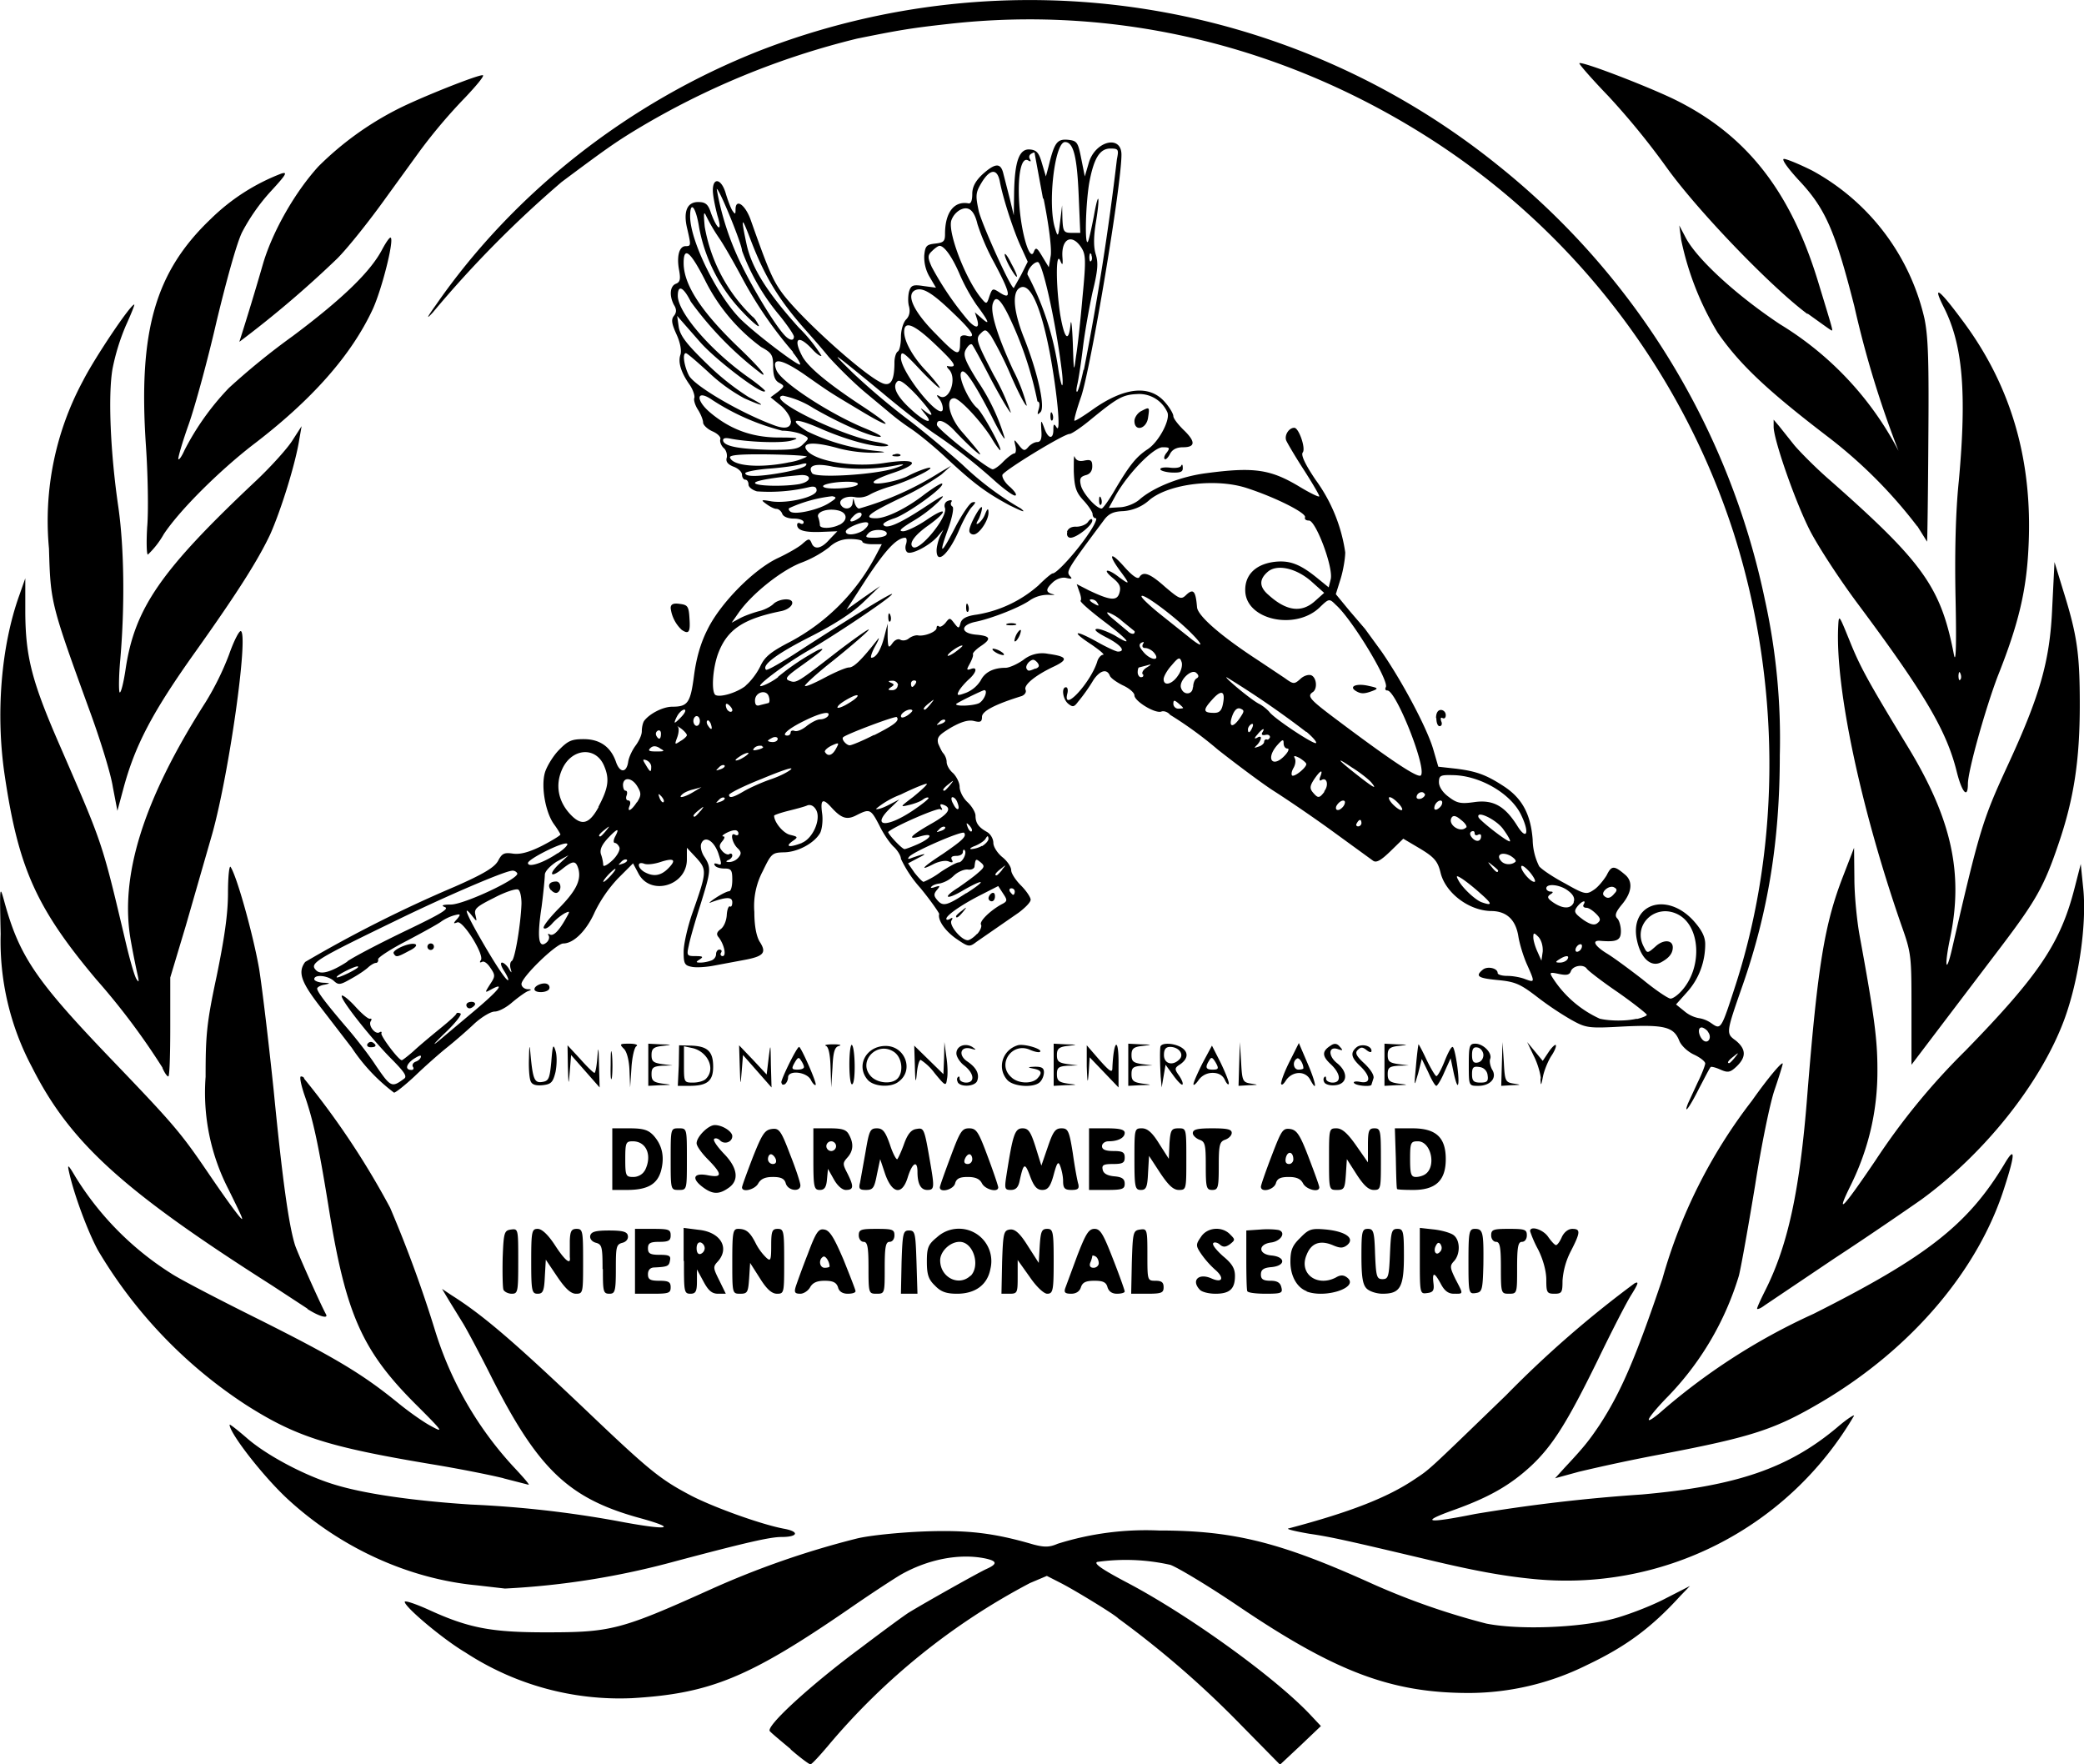 <svg xmlns="http://www.w3.org/2000/svg" width="642.6" height="544">
  <path d="M243.8 539.3c-3-2.5-6-5-6.4-5.5-1.5-1.4 12.6-14.3 28-25.7 7-5.3 13.8-10.3 15-11 5.6-3.4 21.3-12.2 23.7-13.3 3.6-1.6 3.4-2.5-.4-3.3-8-1.6-17.6.3-25.9 5-2.7 1.6-10 6.4-16.2 10.7-30.7 21.1-42.7 26-66.8 27.4a86.9 86.9 0 0 1-51.3-14.1c-6.8-4-18.7-14-18.7-15.6 0-.5 3.3.6 7.3 2.4 12.4 5.7 19.4 7 36.2 7 20 0 23-.7 50.5-13.1a269.9 269.9 0 0 1 45.3-15.8c4-1 13.3-1.9 20.7-2.2 13.4-.5 21.5.4 33.8 4 3.4.9 5 .9 7.5-.2a90.6 90.6 0 0 1 31.2-4.1c23.1 0 37.5 3.6 66 16.5a221 221 0 0 0 35 12.2c10.1 2 28.1 1.3 38.5-1.3 4.1-1 11.3-3.7 15.9-6l8.4-4.3-3 3.1c-9.1 10-17 15.7-28.8 21.3A82.1 82.1 0 0 1 453 522c-24 0-41.2-6.5-71.2-26.8-9-6.1-18.5-11.8-20.9-12.7a62.6 62.6 0 0 0-22.6-.9c-1.1.5 1.7 2.4 9.3 6.4 19 10 45.9 29.4 56.7 41l3 3.2-6.3 6-6.3 5.9-12.2-12.4a297.9 297.9 0 0 0-37.7-32.7c-.8-1-13.2-8.6-17.7-10.9l-4.3-2.2-5.2 2.2a206.8 206.8 0 0 0-62.2 50.1c-2.7 3.2-5.1 5.8-5.5 5.8-.4 0-3.1-2-6.1-4.6zM147 488.8c-21.1-2-42-11.6-58.2-26.5-7.6-7-18-20.4-18-23 0-.3 2.3 1.5 5.2 4 6 5.3 17.8 11.6 27 14.4 9 2.8 23.8 5 42.2 6.2a332 332 0 0 1 44.7 5c16.2 3.1 20 2.6 6.8-1-21.4-6-30.8-15-45-43-4-8-8.1-15.6-9-17l-4-6.5-2.4-4 3 2c9.8 6.2 19.3 14.4 41.8 35.8 19.4 18.5 22.6 21 32.1 26 7.2 3.7 22 9 28.8 10.2 4.6.9 4 2.5-1 2.5-3.5 0-10.6 1.6-32.8 7.5a245 245 0 0 1-52.5 8.4l-8.7-1zm325.3-2c-9-.9-17.8-2.5-32-5.9-24.1-5.7-29.7-7-36.6-8-4.1-.7-7-1.4-6.5-1.6 19.3-5.1 30.7-9.6 39-15.2 4.8-3.2 3.5-2 28.2-25.9a331.4 331.4 0 0 1 39.6-34.5c1.4-.7 1.2 0-.9 3.4-1.5 2.3-6.2 11.5-10.5 20.4-9.4 19.2-13.9 26.3-20.5 32.5-6.5 6-13 9.7-23.9 13.6-10.6 3.8-8.3 4.2 6.7 1.2a523 523 0 0 1 51.3-6c29.3-2.6 45.3-8.1 60.3-20.7 2.9-2.5 5.2-4 5.2-3.6a102.8 102.8 0 0 1-99.4 50.3zm-317-31c-4-1-14-3-22.6-4.4-31.6-5.3-41.4-8.4-56.8-18.2a145 145 0 0 1-45.7-47.7c-3.1-5.7-7.4-17.2-8.9-24.1-.6-2.6-.3-2.4 2 1.5a93 93 0 0 0 29.4 29.7c2.5 1.7 15 8.2 27.9 14.6 23.1 11.6 31.4 16.6 42.3 25.5 3.2 2.6 7.7 5.8 10 7 4 2.2 3.7 1.7-4-6-17.3-17.1-22.3-28.3-27.7-62.3-3-18.4-4.6-26.1-7.4-34-1-3-1.5-5.5-1-5.5s1 .3 1 .7a247.3 247.3 0 0 1 26.5 39.8 388 388 0 0 1 13.9 38 109.4 109.4 0 0 0 24 41.7c3 3.2 5.2 5.7 4.8 5.7l-7.8-2zm327.1-3.2c5.9-6.3 7.5-8.3 10.8-13.2 6.6-10.1 11.2-20.8 19.4-45.1a160.7 160.7 0 0 1 27.6-54.9c5-7.1 9.5-12.4 9.5-11.4 0 .3-1.1 3.9-2.5 8-1.4 4-4.1 17.2-6 29.4-2 12.1-4.2 24.6-5 27.9a91.6 91.6 0 0 1-22.6 38c-6 6.3-7 8.6-2 4.5a193.5 193.5 0 0 1 47.6-30.7c34.8-17.5 47.6-27.5 58.8-46.1 3.4-5.8 3.5-3.5.1 7-8 25.5-28.6 49.8-56.3 66.2-14.4 8.5-21.3 10.8-49.6 16.2a562 562 0 0 0-25.4 5.4l-7.3 2zM94.8 403.5l-11-7.2c-45.9-29.2-62.2-44-73.9-67.2A82.6 82.6 0 0 1 .2 288c-.3-14.5-.3-15.2 1-10.5 4.7 17.3 9.6 24.6 33.5 49.5 19 19.8 21.1 22.3 29.6 34.8 6.6 9.7 11 15.6 10.3 13.7-.1-.6-2-4.4-4-8.5a65 65 0 0 1-7.2-35c0-12.8.3-16.5 3.4-31 2.4-11.7 3.5-19.2 3.5-25.7 0-5 .4-8.6.8-8 2 3 7 21.1 8.8 31.4 1 6.3 3 23.2 4.5 37.6 2.6 26.6 4.6 41.4 6.6 47.7 1 2.9 8 18.5 9.5 21.2.9 1.6-2.3.6-5.7-1.6zm447 0c0-.4 1.1-2.8 2.4-5.4 7.1-14 10.8-31 13.1-60.7 3.2-39.8 5.3-52.5 11-67.2l3.4-8.8.1 9.5c0 5.2.8 13.1 1.6 17.5 4.5 24.5 5.5 32 5.5 41.2.1 12.5-2.6 24.4-8.2 35.8-4.8 9.7-2.7 7.6 7.6-7.6a207.6 207.6 0 0 1 27.8-33.9c22.8-23.4 29.3-33.3 33.6-50.1l1.9-7.4.7 6.9c1.3 11.2-1.3 29.1-5.9 41.4-7.3 19.4-24.5 41-44 55.2-4 2.8-15.9 11-26.6 18l-21.7 14.6c-1.3 1-2.3 1.3-2.3 1zm-386.6-6c-.2-.7-.3-5-.2-9.7.3-7.9.5-8.4 2.6-8.7 2.2-.3 2.2-.1 2.2 9.7 0 9.5-.1 10.1-2 10.1-1.1 0-2.3-.6-2.6-1.3zm8.6-8.6c0-9.3.2-10 2-10 1.3 0 3.2 1.8 5.3 5 3.1 4.8 5 6.3 4.6 3.7v-5c.1-3 .5-3.7 2.1-3.7 1.9 0 2 .7 2 10 0 9.7 0 10-2.2 10-1.6 0-3.3-1.6-5.8-5.3l-3.5-5.2-.3 5.2c-.2 4.5-.6 5.3-2.2 5.3-1.8 0-2-.8-2-10zm22 2.4c0-6.8-.2-7.6-2-8.1-1.2-.3-2-1.2-1.8-2.2.3-1.2 1.6-1.6 5.8-1.6 4.3 0 5.6.4 5.8 1.6.2 1-.5 1.9-1.7 2.2-1.9.5-2 1.3-2 8.1 0 7-.3 7.6-2 7.6-1.9 0-2-.7-2-7.6zm10-2.4v-10h5.5c4.9 0 5.5.2 5.5 2 0 1.6-.6 2-3.5 2-2.8 0-3.5.4-3.5 2s.7 2 3.6 2c2.9 0 3.5.3 3.2 1.7-.3 1.8-.7 2-4.8 2.2-1.3 0-2 .8-2 2.1 0 1.6.7 2 3.5 2 2.9 0 3.5.4 3.5 2 0 1.8-.6 2-5.5 2h-5.5zm15-.1v-10.2l4.7.6c6.7.7 9.6 5.6 5.8 9.8-1.5 1.6-1.4 2 .5 5.8l2 4.1h-2.4c-1.9 0-3-1-4.5-3.8l-2-3.7v3.7c0 3.1-.4 3.8-2 3.8-2 0-2-.7-2-10.1zm6.5-3.9a2 2 0 0 0-1.2-1.8c-.8-.2-1.3.5-1.3 1.8s.5 2 1.3 1.7a2 2 0 0 0 1.2-1.7zm8.5 4c0-8.9.2-10 1.8-10 2.5 0 3.7 1 5.5 4.6a17 17 0 0 0 3.2 4.3c1.3 1.2 1.5.8 1.5-3.8 0-4.4.3-5.1 2-5.1 1.9 0 2 .7 2 10 0 9.7 0 10-2.2 10-1.6 0-3.2-1.4-5.3-4.8l-3-4.7-.3 4.7c-.3 4.3-.5 4.8-2.7 4.8-2.5 0-2.5 0-2.5-10zm19.6 7.7c.4-1.2 2-5.7 3.7-10 2.5-6.7 3.3-7.8 5-7.5 1.7.2 3 2.3 6 9.3 2 5 3.7 9.3 3.7 9.7 0 .5-1 .8-2.4.8-1.6 0-2.7-.7-3-2-.5-1.5-1.6-2-4.1-2-2.4 0-3.7.6-4.5 2-.6 1.1-2 2-3 2-1.7 0-2-.4-1.4-2.3zm10.4-6.1c0-1.5-1.3-3.5-2-3-1.5.9-1.1 3.4.5 3.4.8 0 1.5-.2 1.5-.4zm12 .4c0-6.4-.3-8-1.5-8-.8 0-1.5-.9-1.5-2 0-1.8.7-2 5.5-2 4.9 0 5.5.2 5.5 2 0 1.1-.6 2-1.5 2-1.2 0-1.5 1.6-1.5 8 0 7.9 0 8-2.5 8-2.4 0-2.5-.1-2.5-8zm10.2-1.8c.3-9 .5-9.7 2.3-9.7 1.9 0 2 .8 2.3 9.7l.3 9.8h-5.1zm10.3 7.3c-2-1.9-2.5-3.4-2.5-7.4 0-4.3.4-5.3 3.1-7.5a10 10 0 0 1 16.5 9.7c-.9 4.9-4.6 7.7-10.3 7.7-3.3 0-5-.6-6.8-2.5zm11-3c3.1-3.2.8-10.5-3.4-10.5-3 0-6 3-6 5.7 0 5.3 5.8 8.2 9.4 4.7zm9.7-4.3c.3-9 .5-9.7 2.4-10 1.5-.2 3 1 5.5 5l3.4 5.3.3-5.3c.3-4.4.6-5.2 2.3-5.2 1.8 0 2 .8 2 10 0 9-.2 10-2 10-1 0-3.3-2.1-5.4-5.2l-3.7-5.2v5.2c0 4.9-.1 5.2-2.5 5.2h-2.5zm19.5 8l3.7-10c2.6-6.7 3.5-8.2 5.3-8.2 1.8 0 2.7 1.6 5.7 9.3 2 5.1 3.6 9.6 3.6 10 0 .4-1 .7-2.4.7-1.5 0-2.5-.7-2.9-2-.4-1.5-1.3-2-4-2s-3.7.5-4.2 2c-.4 1.3-1.5 2-3 2-1.9 0-2.3-.4-1.8-1.8zm10.3-7.6c0-.8-.4-1.8-1-2.1-.5-.3-1-.4-1-.1 0 .2-.2 1.1-.6 2-.4 1 0 1.6 1 1.6.9 0 1.6-.7 1.6-1.4zm10.2-.4c.3-9.2.4-9.7 2.6-10 2.1-.3 2.2 0 2.2 7.7 0 8 0 8.1 2.5 8.1 1.9 0 2.5.5 2.5 2 0 1.7-.6 2-5 2h-5zm21 8.6c-2.8-2.9-.4-5.3 3.6-3.5 3.4 1.5 4-.2 1.1-2.7a28.4 28.4 0 0 1-4.4-5c-1.6-2.4-1.6-2.8 0-5.1 1.9-3 6.5-3.4 9-.8 1.6 1.6 1.6 1.7 0 3-1.4 1-2.2 1-3.2.1-.7-.6-1.7-.8-2-.4-.4.5 1 2.2 3 4 2.8 2.3 3.7 3.8 3.7 6.1 0 4-1.6 5.5-6 5.5-2 0-4.1-.5-4.8-1.2zm14.6.4c-.2-.4-.3-4.8-.3-9.7v-9l4.4-.3c2.4-.2 5 0 5.7.2 2.2.8.5 3.4-2.4 3.8-4.1.5-4.1 3.6 0 4 4.5.4 4.5 3.2 0 3.6-2.4.2-3.2.8-3.2 2.3 0 1.4.7 1.9 3 1.9 2 0 3 .6 3.3 2 .5 1.8 0 2-4.8 2-3 0-5.5-.3-5.7-.8zm18.3 0c-3-1.1-5-4.7-5-9 0-3.5.5-5 3-7.4 2.7-2.8 3.5-3 8-2.6 6 .6 9 2.7 6.5 4.8-1.3 1-2.2 1-4.5 0-3.9-1.6-6.6-.6-8 3-2.5 5.8 3.2 10 9 7 1.5-.9 2.5-.8 3.6.1 3.6 3-6.8 6.4-12.6 4.2zm18.5-.8c-1.2-1.2-1.6-3.6-1.6-10 0-7.7.2-8.4 2-8.4 1.7 0 2 .8 2.2 7.7.3 7 .5 7.8 2.3 7.8 1.8 0 2-.8 2.3-7.8.3-6.9.5-7.7 2.3-7.7 1.8 0 2 .7 2 8.4 0 9.7-1.2 11.6-6.6 11.6-1.8 0-4-.7-4.9-1.6zm16.4-8.5v-10.2l4.5.5c2.5.3 5.2 1.1 6 1.8 2 1.6 2 5.9 0 8-1.3 1.4-1.2 2 .5 5.5 2.5 4.8 2.5 4.5-.5 4.5-1.7 0-2.9-.9-4-3-2-3.7-2.7-3.8-2.3-.3.3 2.3-.1 2.9-2 3.1-2.1.3-2.2.1-2.2-9.9zm6.5-5c-.5-.8-1-.8-1.5.2-1 1.7 0 3.4 1.2 2 .6-.5.7-1.5.3-2.1zm8.5 5.2c0-9.2.2-10.1 2-10.1 2.5 0 2.7 1.1 2.6 11-.2 8-.4 8.5-2.4 8.8-2.1.3-2.2 0-2.2-9.7zm10 1.9c0-6.4-.3-8-1.5-8-.8 0-1.5-.9-1.5-2 0-1.8.7-2 5.5-2 4.9 0 5.5.2 5.5 2 0 1.1-.6 2-1.5 2-1.2 0-1.5 1.6-1.5 8 0 7.9 0 8-2.5 8-2.4 0-2.5-.1-2.5-8zm14 3.7c0-2.7-1-6.3-2.5-9.3a35 35 0 0 1-2.5-5.7c0-1.8 4.1-.5 5.6 1.8 1 1.4 2 2.5 2.4 2.5.4 0 1.2-1.1 1.8-2.5.7-1.5 2-2.5 3.2-2.5 2.6 0 2.6 1-.5 7a23.3 23.3 0 0 0-2.5 9c0 3.6-.2 4-2.5 4s-2.5-.4-2.5-4.3zm-260.4-28.8c-3.3-2.6-2.4-4.3 2-3.4 4.4.8 4.3-.4 0-4.8-2-2-3.6-4.2-3.6-5.1 0-2 3.6-5.6 5.6-5.6 2.4 0 5.4 2 5.4 3.4 0 1.9-2.5 2.7-3.8 1.3-.6-.6-1.5-.8-1.8-.4-.4.4 1 2.4 3 4.5 4.3 4.4 4.8 8.3 1.4 10.6-3 2.1-5 2-8.2-.5zm-27.6-8.4v-9.5h5.3c4.3 0 5.8.5 7.4 2.2 2.7 3 3.5 6.6 2.3 11-1.2 4.1-4.2 5.8-10.5 5.8h-4.5zm10 3.6c2.4-4.6.6-9.1-3.7-9.1-2.1 0-2.3.4-2.3 5.5 0 5.2.2 5.5 2.5 5.5 1.4 0 2.9-.8 3.5-2zm8-3.6c0-9.5 0-9.5 2.5-9.5s2.5 0 2.5 9.5 0 9.5-2.5 9.5-2.5 0-2.5-9.5zm22 8.7c0-.4 1.5-4.5 3.3-9.2 2.9-7.3 3.7-8.5 5.9-8.8 2.2-.3 2.8.4 5.6 7.8 1.8 4.5 3.2 8.8 3.2 9.6 0 2.1-3.8 1.7-4.5-.6-.4-1.5-1.5-2-4-2-2.4 0-3.7.6-4.5 2-1 1.9-5 2.9-5 1.2zm10.4-8.7c-.3-.8-1-1.5-1.5-1.5s-.9.7-.9 1.5.7 1.5 1.5 1.5c.9 0 1.2-.6.9-1.5zm11.6 0v-9.5h5c3.9 0 5.2.4 6 2 1.5 2.7 1.3 5-.5 7-1.5 1.7-1.5 2 0 4.9 2 4 2 5.1-.5 5.1-1.1 0-2.6-1.3-3.7-3.3l-1.8-3.2-.3 3.2c-.2 2.5-.8 3.3-2.2 3.3-1.8 0-2-.8-2-9.5zm7-4c0-.8-.7-1.5-1.5-1.5s-1.5.7-1.5 1.5.7 1.5 1.5 1.5 1.5-.7 1.5-1.5zm7.4 11.2l1.7-9.5c1.1-6.5 1.4-7.2 3.5-7.2 1.8 0 2.6 1 4 5 .9 2.8 2 4.8 2.3 4.5.3-.4 1.3-2.5 2.1-4.8 1.1-3 2.2-4.3 3.8-4.5 2.3-.4 2.4-.3 4.2 10.2 1.4 8 1.3 8.6-.9 8.6-2 0-3-1.9-3-5.6 0-3.7-1.6-2.8-3 1.7-1.7 5.6-4.8 5.2-7-1.1l-1.5-4.5-1 4.7c-.8 4.2-1.2 4.8-3.4 4.8-2 0-2.3-.4-1.8-2.3zm24.6 1.5c0-.4 1.5-4.6 3.3-9.4 2.9-7.8 3.5-8.8 5.7-8.8 2.3 0 2.9 1 5.8 8.8 1.8 4.8 3.2 9 3.2 9.4 0 1.7-4 .7-5-1.2-.7-1.4-2-2-4.4-2-2.5 0-3.5.5-3.9 2-.5 1.9-4.7 3-4.7 1.2zm10-8.7c0-.8-.4-1.5-.9-1.5s-1.1.7-1.4 1.5c-.4 1 0 1.5.9 1.5.8 0 1.4-.7 1.4-1.5zm10.5 5.2c2-12.8 2.6-14.7 5-14.7 1.8 0 2.5 1 4 5.7l1.8 5.8 2-5.8c1.6-4.7 2.3-5.7 4.2-5.7 2 0 2.4.7 3.5 7.7.6 4.3 1.4 8.6 1.7 9.5.3 1.4-.1 1.8-2.1 1.8-2.1 0-2.6-.5-2.6-2.8 0-1.5-.5-3.6-.9-4.6-.6-1.6-1-1-2 2.7s-1.8 4.7-3.5 4.7c-1.6 0-2.6-1-3.8-4.3-1.6-4.3-2-4-3.2 1.5-.4 2-1.2 2.8-2.7 2.8-1.9 0-2-.4-1.4-4.3zm25.5-5.2v-9.5h5.5c4 0 5.5.4 5.5 1.4 0 1.5-2 2.6-5 2.6-1.1 0-2 .7-2 1.5 0 1 1 1.5 3.5 1.5 2.9 0 3.5.4 3.5 2s-.6 2-3.5 2c-3 0-3.6.3-3.3 1.7.2 1.2 1.4 1.9 3.6 2.1 2.4.2 3.2.8 3.2 2.3 0 1.6-.7 1.9-5.5 1.9h-5.5zm14 0c0-9.3 0-9.5 2.3-9.5 1.7 0 3.2 1.3 5.3 4.7l3 4.7.2-4.7c.3-4.2.6-4.7 2.8-4.7 2.4 0 2.4 0 2.4 9.5 0 9.3 0 9.5-2.3 9.5-1.7 0-3.2-1.4-5.8-5.3l-3.4-5.2-.3 5.2c-.2 4.5-.6 5.3-2.2 5.3-1.8 0-2-.8-2-9.5zm22 2c0-6.5-.2-7.4-2-8-1-.4-2-1.3-2-2 0-1.2 1.5-1.5 6-1.5 4.6 0 6 .3 6 1.4 0 .8-.9 1.7-2 2.1-1.7.6-2 1.5-2 8 0 6.8-.2 7.5-2 7.5s-2-.7-2-7.4zm17 6.5c0-.5 1.5-4.8 3.3-9.5 3-7.8 3.4-8.6 5.7-8.3 2 .3 3 1.6 5.7 8.7 1.8 4.7 3.3 8.8 3.3 9.3 0 1.7-4 .7-5-1.2-.7-1.4-2-2-4.4-2-2.6 0-3.6.5-4 2-.7 2-4.6 2.9-4.6 1zm10-8.4c0-2.4-1.7-2.8-2.3-.6-.3 1.3 0 2 1 2 .7 0 1.3-.7 1.3-1.4zm11-.1c0-9.3 0-9.5 2.3-9.5 1.7 0 3.4 1.5 6 5.2l3.7 5.3v-5.3c0-4.5.3-5.2 2-5.2 1.9 0 2 .7 2 9.5 0 9.2 0 9.5-2.2 9.5-1.6 0-3.1-1.4-5.3-4.8l-3-4.7-.3 4.7c-.3 4.3-.5 4.8-2.7 4.8-2.5 0-2.5 0-2.5-9.5zm21 9.2c-.2 0-.3-4.4-.4-9.5l-.3-9.2h5.4c7.3 0 10.3 2.8 10.3 9.5 0 6.5-3 9.5-10 9.5-2.7 0-5-.1-5-.3zm8.6-4.5c3.6-2.3 1.9-10.2-2.2-10.2-2.2 0-2.4.4-2.4 5.5 0 4.6.3 5.5 1.8 5.5 1 0 2.2-.4 2.8-.8zm81.1-21.9l3-6.5c1.3-2.6 2.3-5.3 2.3-5.8 0-.6-1.5-1.8-3.4-2.7-2-.9-4-2.8-4.6-4.3-1.7-4.3-4.6-5-17.2-4.4-10.7.6-11.5.5-16-2a98 98 0 0 1-10.6-7.1c-5.2-4-6.8-4.7-12-5.2-6.3-.6-7.2-1.2-4.8-3.2 1.4-1.2 4.6-.5 4.6 1 0 .5 1.3.9 3 .9 1.6 0 4 .4 5.5 1 3 1.1 3 1 .6-4.4-1.1-2.4-2.3-6.3-2.7-8.7-.8-5.2-3.6-7.8-8.2-7.9-7 0-14.3-5.6-15.8-11.8-.9-3.7-2-4.9-7.1-7.9l-4.4-2.6-4 3.9c-2.9 2.8-4.3 3.6-5.3 2.9l-13.2-9.6c-6.5-4.7-14.4-10-17.4-11.9-3-1.9-10.7-7.6-17.2-12.7a119 119 0 0 0-14.8-10.8c-.7-.9-2-1.3-2.7-1-1.9.7-8.3-3.2-8.3-5 0-.8-1.6-2.2-3.6-3.1-2-1-3.8-2.3-4-3-.9-2.2-3-1.6-5 1.3a54.4 54.4 0 0 1-4.8 6.8c-1.2 1.6-1.6 1.7-3 .6-1.7-1.4-2.2-5.1-.7-5.1.5 0 .7.9.4 2-1.5 6 7.1-3.3 9.2-9.8.3-1.2 1.2-2.2 1.8-2.2.7 0-1-1.4-3.6-3.2-6.3-4.1-5.3-4.7 1.6-.9 3 1.7 6 3.1 6.6 3.1 2.6 0 .9-2.1-3.6-4.4-3.1-1.6-4-2.5-2.8-2.6 1.1 0 3.5 1 5.4 2 6.1 3.8 4.3 1.4-3.4-4.4-4.2-3.2-7.4-6-7.1-6.3.3-.3.1-1.5-.4-2.8l-.8-2.3 3.7 1.9c6.7 3.2 8.8 3.4 9.5.7.5-1.8 0-2.8-2.1-4.5-3.5-2.9-1.5-3 2-.2 3.4 2.5 3.4 2.2.2-2.1-3.8-5.2-2.9-6 1.4-1.1 2.4 2.7 4.1 3.9 4.6 3.2 1.2-2 3.3-1.2 8 3 4.5 3.8 4.9 4 6.6 2.3 2.1-1.9 2.8-1 3.2 3.9.2 2.7 7.5 9 18.7 16.3l8.4 5.6c2.6 1.9 2.9 1.9 4.7.3 1-1 2.5-1.5 3.4-1.2 1.7.7 2 4.2.5 5.2-1.8 1.2-1 2.2 6.3 7.7 17 12.8 26 18.9 27 18 2-2-7.6-26.2-10.3-26.2-.6 0-.8-.4-.5-1 1.2-1.8-10.4-21-15.4-25.4-2-2-2.1-2-5 .8-7.3 7-22.1 4-22.9-4.6-.4-5 2.7-8.5 8.5-9.4 5-.7 8.3.5 14 5.2l3.2 2.6.6-2.4c1-3.5-4.6-18.3-6.7-18.2-.9 0-1.4-.4-1.2-1 .5-1.3-9-6.1-17.9-9-9.4-3.1-23.9-1.4-30 3.6a13.4 13.4 0 0 1-8.2 3.5c-3 .1-4.5.8-6 2.9-11.2 15-11.5 15.6-10.5 17 1 1 .7 1.1-1 .7-1.2-.3-2.8.2-4 1.2-2.4 2.2-2.5 3.2-.2 3.8 1 .2.4.3-1.3.2a10 10 0 0 0-5.6 1.6c-3 2.2-11.9 5.7-16.8 6.7s-4.8 3.6.2 4c4.4.4 4.7 1.3 1.2 3.6-1.3.9-2.4 2-2.3 2.4.2.4-.3 1.7-1 3-1 1.8-1 2 .3 1.6 2.2-.9 1.9 1-.6 3.2-1.1 1-2.5 2.6-3 3.5-.8 1.5-.5 1.6 2.2.6a9.5 9.5 0 0 0 4.5-3.8c1.3-2.6 4-3.9 7.7-3.9 1 0 3.4-1 5.4-2.4a9.3 9.3 0 0 1 7.7-1.9c5.8.8 6.3 1.7 2 3.8-5.8 2.7-9.5 5.7-9 7.2.4.8-.2 1.6-1.1 2-8.4 2.6-12.3 4.7-12.3 6.4 0 1.6-.5 1.8-2.5 1.3-1.7-.4-3.8.2-7 2-3.8 2.3-4.5 3-4 5 .5 1.1 1.1 2.5 1.6 3 .5.6 1 1.7 1 2.6 0 1 .8 2.5 2 3.5 1 1 2 2.9 2 4.2 0 1.3 1 3.4 2.4 4.7 1.4 1.3 2.5 3.2 2.5 4.2 0 2.3 1 3.6 3.5 5 1.1.6 2 2.1 2 3.4 0 1.2 1.3 3.2 2.8 4.4 1.5 1.2 2.7 3 2.7 4s1.4 3.1 3 4.7c1.7 1.7 3 3.7 3 4.4 0 .8-1.7 2.5-3.7 4l-13 9c-2.2 1.7-2.5 1.6-6.3-1-3.4-2.4-5.7-5.7-5.2-7.6 0-.3-2.5-4-5.8-8a37 37 0 0 1-6-9c0-.9-1-2.5-2-3.5-1.2-1-3.3-4-4.6-6.7-2.7-5.2-3-5.3-7-3.3-3 1.6-4.7 1.1-7.8-2.3-2.7-3-3.5-2.6-2.9 1.8.3 2 0 4.8-.6 6-1.8 3.2-7 6-11.3 6-3.5.1-3.8.4-6.4 5.8a23 23 0 0 0-2.6 12.6c0 4.5.7 7.8 1.8 9.4 2 3.2 1 4.3-5 5.4l-9.1 1.7c-2.5.5-5.7.7-7 .4-2.2-.4-2.5-1-2.5-4.6 0-2.4 1.2-7.6 2.6-11.7 4.6-13 4.6-13.6 1.4-17.2l-3-3.2v3.6c0 8.2-11.4 11.4-15 4.2l-1.6-3-4.7 4.7a42.1 42.1 0 0 0-7.1 10.3c-2.5 5.7-6.5 9.7-9.7 9.7-2.2 0-12.9 10.4-12.9 12.5 0 .8.8 1.5 1.8 1.6 1.4 0 1.4.2.2.6-.8.3-3 1.9-4.8 3.4-1.8 1.6-4.2 2.9-5.5 2.9-1.2 0-4 1.7-6.2 3.7-2.2 2.1-6 5.4-8.5 7.4s-7 6-9.9 8.8c-3 2.8-5.9 5.1-6.4 5.1a56 56 0 0 1-13-13.8l-10-13c-5.7-7.4-6.7-10.4-4.4-13.5a401 401 0 0 1 46.1-23.2c9.1-4 12.3-6 13.4-8 1.2-2.3 1.9-2.6 4.6-2.2 2.2.3 4.9-.4 8.9-2.4 3.1-1.6 5.7-3.2 5.7-3.5 0-.2-.9-1.7-2-3.2-2.6-3.6-4-11.5-2.8-15.8.5-1.8 2.4-5 4.2-6.9 2.9-3 4-3.5 7.8-3.5 5 0 8.4 2.4 10 7.2 1.2 3.3 3.2 3.2 3.7-.2.2-1.4 1.2-3.5 2.2-4.9 1-1.3 2-3.3 2-4.5 0-1.2.3-2.6.7-3.2 1.6-2.2 5.8-4.4 8.7-4.4 4.8 0 5.6-1.2 6.7-9.6.7-5.3 2-10 4.2-14.3 4-8.1 14.2-18.4 21.6-21.9 3-1.4 6.5-3.4 7.6-4.4 1.9-1.7 2.2-1.7 2.8-.4.8 2.3 3 2 5.6-1l2.4-2.5-5 .2c-5.2.2-7.4-.5-7.4-2.2 0-.6.5-.7 1-.4.6.3 1 .1 1-.4 0-.6-1.3-1.1-3-1.1-1.8 0-3.3-.6-3.6-1.5-.3-.8-1.1-1.5-1.8-1.5s-2-.7-3.1-1.5c-1.8-1.3-1.7-1.4 1.7-.8 5 .7 13.8-1.4 13.8-3.4 0-1-.6-1.4-2.3-1a53.1 53.1 0 0 1-16.1 1.3c-1.4-.4-2.6-1.3-2.6-2.1s-.4-1.5-1-1.5c-.5 0-1-.7-1-1.5 0-.9-1.2-2-2.6-2.5-1.8-.7-2.5-1.6-2.1-2.8.2-1-.2-2.4-1-3-.8-.8-1.2-2-1-2.6.3-.7-.8-1.8-2.4-2.5-1.6-.7-2.9-2-2.9-2.7 0-.8-.7-2.6-1.6-4-.8-1.2-1.4-3-1.1-3.6.2-.7-.4-2.5-1.4-4-2.7-3.8-3.7-7-2.9-9.3.4-1.2 0-3.7-1.2-6.3-1.5-3.3-1.7-4.6-.8-5.7.8-1 .9-2 0-3.4-1.5-2.9-1.2-5.8.6-6.5 1.3-.5 1.5-1.4 1-4.2-.8-4.2 0-7.4 2-7.4 1.7 0 1.7-.2.5-5.4-1.3-5.3 0-8.3 3.5-8.2 2.2 0 3 .8 3.8 3.3 2 5.5 3.7 6.2 2 .8-.7-2.7-1.4-6.1-1.4-7.7 0-4.2 2.7-3.6 4 1 .6 2 1.5 4.4 2 5.2.9 1.3 1 1.2 1-.3 0-3.5 2.9-1.6 4.6 3 5.4 15.3 6.8 18.6 9.6 22.5 5.6 7.8 26.6 26.7 31.5 28.2 2.3.7 3.3-1.3 3.3-6.6 0-1.5.5-3 1-3.3.6-.3 1-2.4 1-4.5s.7-4.5 1.6-5.4c1-1 1.3-2.4.9-4-.4-1.3-.3-3.4 0-4.6.6-2 1.3-2.2 4.5-1.7l3.8.5-2-3.4a12 12 0 0 1-1.6-6.6c.3-2.9.7-3.3 3.4-3.6 2.6-.3 3-.7 3-3 0-6.6 2.8-10.2 7.2-9.4.8.2 1.2-.9 1.2-2.9 0-2.2 1-4 3.1-6 4-3.6 5.7-3.7 6.5-.2l2 7.8 1.2 5 .1-7.1c.2-9.7 1.6-13.6 5-13.2 2 .2 2.7 1.1 3.6 4.3l1.2 4 .8-3c1.8-7.4 2.6-8.6 6-8.3 2.8.3 3.1.7 4.1 5.8l1.1 5.5 1.2-4.1c1.9-6.8 10.1-8.9 10.1-2.6 0 9.5-9.3 65-12.4 74.5-1.4 4-2.3 7.3-2.1 7.5.2.2 2.6-1.3 5.3-3.2 10-7.2 18-8 22.7-2.4 1.4 1.6 2.5 3.5 2.5 4.2 0 .7 1.4 2.5 3 4.1 3.9 3.7 3.9 5.5 0 5.5-2 0-3.3.7-4 2-.6 1.2-1.4 2-1.7 1.6-.3-.3 0-1.2.7-2 1-1.4.9-1.6-1.3-1.6-2.8 0-10.6 8-14.4 14.7l-2.2 4 3.5-.2c2-.1 4.7-1.2 6.1-2.5 4.3-3.7 12.6-7 20.4-8 15-2 20-1.2 29.2 4.4 3.2 1.9 5.7 3.1 5.7 2.7 0-.4-2.1-4-4.8-8.2-2.6-4-5-8.1-5.4-9-.6-1.6.8-3.9 2.5-3.9 1.4 0 3.6 6.4 2.6 7.6-.6.8.7 3.6 4 8.5a50 50 0 0 1 9.1 22.3c0 1.8-.6 5.5-1.4 8.1l-1.5 4.8 4.2 5.1 4.8 5.6 5.1 7c6.5 9.4 14 23.6 15.9 30l1.6 5.5 5.4.6c6.4.8 9.4 1.9 14.9 5.5 5.6 3.7 8.2 8.6 8.8 16.4a19 19 0 0 0 2 8.2c.8 1 4.4 3.4 8 5.3 6 3.4 6.6 3.5 8.8 2 1.3-.8 3-2.9 4-4.5 1.5-3.1 2.3-3.1 5.7-.2 2.5 2.1 2.1 5.5-1 9.2-1.9 2.3-2.3 3.4-1.4 4.3.6.6 1.1 2.4 1.1 3.9 0 2.8-1.2 3.4-6.2 3-2.9-.3-2 1.5 1.9 3.9 2 1.2 7 4.9 11 8 4 3.3 7.9 5.9 8.6 5.9.8 0 2.4-1.2 3.6-2.6 6.3-7.2 5.6-19.7-1.2-23.3-7-3.7-14.3 3.2-10.6 10 1 2 1.1 2 3.5-.1 2.4-2.3 5.4-2.2 5.4.2 0 1.9-1.2 3.3-3.6 4.6-3 1.6-6.2-1.1-7.4-6.6-2.6-11.3 9-15.4 17.4-6.2 2.6 2.9 3.6 5 3.6 7.2 0 5.6-2 10.8-5.6 14.8l-3.4 3.8 2.6 2.1a9.6 9.6 0 0 0 4.3 2.1 9 9 0 0 1 4 1.6c3 2.1 3 2 7.6-12.2 14-43.7 13.7-93.8-.8-139.2a227.3 227.3 0 0 0-91-119.7c-45.6-30-98.5-43-151.2-37-11.8 1.3-15.6 2-28 4.5a244 244 0 0 0-68 28c-6.6 4-9.7 6.2-23.1 16.2a337.5 337.5 0 0 0-39.7 40.2c-2.2 2.4-2 1.8 1-2.4 24-34.6 59.4-62.4 99.8-78.3a230 230 0 0 1 227.5 35.3 232.1 232.1 0 0 1 82.4 134 199 199 0 0 1 4.6 48c0 26.2-3.6 48.4-11.5 71-5.2 14.9-5.1 14.7-2 17 3.1 2.6 3.2 5 .2 7.9-2 1.9-2.7 2-5 1-1.5-.7-2.9-1-3-.8-.3.2-1.8 3.2-3.6 6.6-2.9 5.8-4.9 8.5-3.4 4.6zm-395.9-7.6c1-.7.1-2-3.4-5.6-6.3-6.2-16.6-19.2-15.8-20 .3-.3 2.2 1.2 4.2 3.4s4 3.9 4.5 3.7c.5-.1.6.2.2.8-.8 1.3 1.4 4.2 2.7 3.4.5-.3.8-.2.6.3-.3.8 5.3 8.3 6.3 8.3.2 0 1.9-1.3 3.6-2.8 1.7-1.6 5.3-4.6 8-6.8 2.6-2.1 5-4.2 5.2-4.7.1-.4.7-.4 1.3-.1.5.3-1.7 3.1-5 6.2-3.2 3.1-4 4.1-1.7 2.2l11.3-9.5c7.1-6 9.3-8.7 5-6.4-2.2 1.2-2.2 1.2-.5-1.5 1.6-2.4 1.7-2.8.1-5.1-.9-1.4-2-2.2-2.6-1.8-.7.3-.8.1-.3-.6 1-1.8-5.6-12.3-7.3-11.6-1.3.5-1.3.3 0-1.1 1.2-1.5 1-1.6-1.2-1a14 14 0 0 0-3.7 1.8c-.7.6-5.4 3.2-10.5 5.9-5.1 2.6-9.2 5.3-9 5.8.1.6-.2 1.1-.7 1.1-.5 0-1.5.6-2.3 1.3-.7.7-3 2.3-5.2 3.5-3.5 2-4 2.1-5.5.7-2-1.7-6-2-6-.5 0 .5 1.2 1 2.7 1.1 2.3.1 2.4.2.5.6-1.3.2-2.3.8-2.3 1.2 0 1 2.9 4.8 9.6 12.6 2.8 3.3 6.6 8.2 8.4 11 4.7 6.9 5 7 8.8 4.2zm-11.3-10.7c.4-.6 1-.8 1.6-.5 1.4.9 1.1 1.5-.6 1.5-.9 0-1.3-.5-1-1zm30.5-12c0-.6.7-1 1.6-1 .8 0 1.3.4 1 1-.4.5-1.1 1-1.6 1-.6 0-1-.5-1-1zM121.4 294c-.7-1 4.8-3.5 6.6-2.9.8.3 0 1.2-1.9 2.1-3.7 2-4 2-4.7.8zm10.4-2.1c0-.6.5-1 1-1 .6 0 1 .4 1 1 0 .5-.4 1-1 1a1 1 0 0 1-1-1zm-4.5 37c-.3-.6.1-1.3 1-1.6.8-.3 1.5-1 1.5-1.6 0-.5-1 0-2.4.9-2.3 1.7-2.5 3.3-.5 3.3.6 0 .8-.5.4-1zM535 326c1.2-1.5 1.2-1.6-.4-.3-1.7 1.3-2.2 2.1-1.4 2.1.2 0 1-.8 1.8-1.8zm-8.4-8c-.5-.6-1.4-1.2-1.9-1.2-1.3 0-1 2.4.3 3.8 1.6 1.6 3.1-.7 1.6-2.5zm-21.9-3.8c1.7-.4 3.1-1 3.1-1.3 0-.3-4-3.5-9-7-5-3.4-9.2-6.7-9.5-7.2-1-1.5-4.2-1-4.9.7-.4 1.2-1.3 1.4-3.7.9-2.8-.6-3-.5-2 1.1a33.9 33.9 0 0 0 14.6 12.7c3 .7 8 .8 11.4 0zm-349.3-14.9c-.9-1.4-1.2-2.5-.6-2.5.5 0 1.4.8 2 1.7 1 1.7 1.1 1.7.6 0-.2-.9-.1-1.9.4-2.2 1-.5 2.8-11.6 3-17.7 0-2-.4-4-1-4.3-.6-.4-4 .7-7.4 2.5-5.4 2.7-6.3 3.4-5.8 5.3.5 2.2.5 2.2-1.1.2-2.8-3.5-1.8-.7 2.2 6.3 4.9 8.6 8.5 14 9 13.6.2-.2-.4-1.5-1.3-2.9zm-45-1.3c-.5-.4-6.6 2.6-6.6 3.3 0 .3 1.6-.3 3.5-1.2 2-1 3.3-1.8 3.1-2zm-3.3-1.6c2.9-1.9 11.3-6.2 18.6-9.7 10-4.8 12.9-6.5 11.5-7-1.3-.5-.8-.8 1.9-.8 4.2-.1 21-8 20.4-9.6-.2-.5-1-1-1.8-.8-2.6.3-19.9 7.7-34.9 15C97 296 95.3 297 97.5 299.2c1.4 1.4 4.5.6 9.6-2.7zm112.1-.2c1-.3 1.6-1.2 1.6-2s.5-1.4 1-1.4c.7 0 .9.4.5 1-.3.5 0 1 .5 1 1.3 0 .5-3.6-1.2-5.8-.8-.9-.6-1.6.6-2.5 1-.7 1.8-2.6 1.9-4.4.1-1.7.6-2.9 1-2.6.4.2.7-.3.7-1.3 0-1.7-1.8-1.7-6.5 0-1 .5-.5-.1 1.3-1.3s3.7-2.1 4.2-2.1c.6 0 1-1.6 1-3.5 0-3-.3-3.5-2.4-3.5-1.4 0-2.7-.4-3-1-.4-.6 0-.7.9-.4 1.3.5 1.3.1.2-3.3-1.4-4-4.3-5.6-5.3-2.9-.3.9.1 2.7 1 4 2.2 3.4 2 4.4-1.3 15-1.6 5-3.2 10.6-3.5 12.3-.7 3.1-.6 3.3 2 3.3 2.3 0 2.6.2 1.4 1-1.3.8-1.3 1 .2 1 1 0 2.4-.3 3.2-.6zm264.1-.4c.8-1.3-.5-1.3-2.5 0-1.3.8-1.2 1 .2 1 1 0 2-.5 2.3-1zm-8.9-6.9c-1.4-1.4-1.6-1.4-1.6.1 0 1 .6 3 1.3 4.5l1.2 2.7.4-2.8c.1-1.7-.4-3.5-1.3-4.5zm13.4 2.8c0-.6-.4-.7-1-.4-.5.3-1 1-1 1.6 0 .6.5.7 1 .4.6-.3 1-1 1-1.6zm-318.6-3.2c-.4-.5-.2-.7.3-.4 1.1.7 2.9-1.1 5.1-5.1 1.2-2.1 1.2-2.2-.5-1.4a17 17 0 0 0-3.7 3c-1 1.2-2.2 2-2.7 1.6-.5-.3 1.4-2.8 4.2-5.7 5.7-5.7 7.3-9 6.5-12.4-.8-2.8-1.6-2.9-5-.2-3.7 3-4.4 1.7-.9-1.6l2.8-2.6-3.7 2c-2 1.3-3.6 3-3.6 4 0 .8-.4 5.3-1 9.9-1.4 9.2-1 13 1.4 11.1.8-.6 1.1-1.6.8-2.2zm.7-14c-1.2-1.5-.5-2.7 1.6-2.7 1.5 0 1.8 2.6.4 3.4-.5.3-1.3 0-2-.8zM301.3 288c1-1.1 1.5-2.4 1.2-2.9-.6-1 2.8-4.3 6.2-6.2 2-1 2-1.3.6-3.4l-1.5-2.3-5.5 2.8c-5.7 2.9-10.5 6.2-10.5 7.3 0 .4.5.4 1.2 0 .7-.5.9-.3.4.5-.9 1.4 3 6.1 5 6.1.6 0 1.9-.9 2.9-2zm-6.5-5.5c0-.2.8-1 1.8-1.7 1.6-1.3 1.6-1.2.4.3-1.4 1.7-2.2 2.2-2.2 1.4zm10-5.5c0-.6.5-1.3 1-1.6.6-.3 1 0 1 1 0 .8-.4 1.5-1 1.5-.5 0-1-.4-1-1zm187.4 4.8c-1-1-2.3-1.9-3-1.9-.9 0-1.2-.5-.9-1 1-1.7-.7-1-2 .7-1.1 1.5-.8 2 1.9 4 2.2 1.5 3.5 1.8 4.4 1 1-.8 1-1.4-.4-2.8zm-7-3.6c.5-1.1 0-2.3-1.6-3.5-2.5-2-6.8-2.4-6.8-.8 0 .5.6 1 1.3 1 .9 0 .9.3-.1.9-1 .7-.9 1.2 1 2.5 3 2 5.4 2 6.3-.1zM298 275.4c6.3-4 5.7-4.7-.8-1-5.5 3.3-6.9 2.5-1.6-.8 2-1.4 4.8-3.4 6-4.5 2-1.7 2.1-2.1.8-3.2-1.5-1.2-1.6-1.2-1.9 1.2 0 .7-1 1.2-2.1 1-1.1-.1-3.1.7-4.4 2a9.1 9.1 0 0 1-4.2 2.3c-1 .1-2.2.5-2.6 1-.4.4 0 .5 1.1.1 1.6-.5 1.7-.4.6.9-1 1.2-1 1.8 0 3 1.8 2.2 3 1.9 9-2zm158.4 0c-2.2-2-4.8-4-5.8-4.6-1.6-1-1.7-.8-.8.8 1.2 2.2 5.1 5.9 7.1 6.6 3.4 1.2 3.3.5-.5-2.8zm41.4.1c1-1 .8-1.5-.3-2-1.6-.5-4 1.7-2.9 2.7 1 1 2 .8 3.2-.7zm-184.9-.6c0-.6-.5-1-1-1-.6 0-.8.4-.5 1 .4.5.8 1 1 1 .3 0 .5-.5.5-1zm-124.5-5c1-1.1 1.6-2 1.3-2-.2 0-1.3.9-2.3 2-1 1.1-1.6 2-1.3 2 .3 0 1.3-.9 2.3-2zm101.6-1c2.4-1.6 5-3 5.6-3 1.2 0 2.7-3 1.8-3.8-.2-.3-.5 0-.5.6 0 .7-.9 1.2-2 1.2-1.4 0-1.8.4-1.4 1.2.5.8.2 1-1 .5-1-.4-3 0-4.6.8-4.7 2.4-3.5 1 2.8-3.1 6.1-4.2 7.4-5.4 6.6-6.5-.5-.8-15.3 5.6-16.9 7.3-.7.8-.4.9.8.4 4.3-1.5 5-1.5 2 0l-3.2 1.7 2 2.9c1.2 1.5 2.4 2.8 2.8 2.8a25 25 0 0 0 5.2-3zm181.8.1c-1.3-1.5-2.5-2.4-2.7-1.9-.4 1 2.7 4.8 4 4.8.6 0 0-1.3-1.3-2.9zm-265.8-1.2c2.7-2.7 1.9-3.4-2.4-2-1.8.6-4.1.9-5 .5-2.2-.8-2.1 1.2 0 2.5 2.8 1.6 5.1 1.3 7.4-1zm103 .3c1.3-1.5 1.3-1.6-.3-.3-1.7 1.3-2.2 2.1-1.4 2.1.2 0 1-.8 1.8-1.8zm153 .4c0-.2-.9-1-1.8-1.7-1.6-1.3-1.6-1.2-.4.3 1.3 1.7 2.1 2.2 2.1 1.4zM191 261.3c-.3-.8-1-1.4-1.4-1.4-.5 0-.5-.9.1-2 1.5-2.8.6-2.5-2.4.7-1.8 2-2.4 3.4-2 4.8.4 1 .7 2.6.7 3.3 0 .7 1.3 0 2.8-1.4 1.5-1.4 2.5-3.3 2.2-4zm-19 1.8c2.1-1.4 3.4-2.8 2.8-3-1.5-.5-12 4.8-12 6 0 1.5 4.7 0 9.1-3zm21.3 2c-.4-.3-1.2 0-1.8.7-1 1-1 1 .5.5 1-.3 1.6-.9 1.3-1.2zm274 .6c.3-.4-.4-1.1-1.5-1.8-2.6-1.4-4.6-.4-3 1.5 1 1.3 3.3 1.4 4.5.3zm-239.6-1.3c1-1.2.9-1.8-.4-3-1.7-1.8-2.2-5-.6-4 .6.3 1 .1 1-.4 0-.6-.5-1.1-1.2-1-1.4 0-4.8 1.9-3.4 1.9.5 0 .3.7-.4 1.5-1 1.2-1 1.8 0 3 .7.8 1.6 1.2 2.1 1 .5-.4 1-.2 1 .4 0 .5-.6 1.2-1.3 1.4-.8.4-.7.6.4.6a4 4 0 0 0 2.8-1.4zm55.5-4.2c4.3-2 4.6-3.5.5-2.3-4.3 1.2-2.9-.3 3.6-4 5.3-3 6.4-4.8 3.5-5.8-.9-.3-1 0-.6.8.5.8.4 1-.3.6-.8-.5-14 5.2-16 7-.4.3 4.1 5.2 5 5.3.4 0 2.3-.7 4.3-1.6zm19.6.7c1-.6 2-1.6 2-2.3-.1-1-.3-1-.9 0-.4.7-1.8 1.6-3.2 2.2-1.4.5-1.9 1-1.2 1a8 8 0 0 0 3.3-1zm-55.6-1c3.4-1.3 6-7.2 4.5-10.1-.7-1.3-1.7-1.8-2.7-1.5-.8.4-3.5 1.1-5.9 1.7-2.4.6-4.4 1.3-4.4 1.5 0 2 2.8 5.4 4.9 5.9 2.5.6 2.6.7.7 2-2.3 1.7-.9 2 3 .5zm209.5-2.1c0-.6-.4-.7-1-.4-.5.3-1 .1-1-.5s-.4-.8-1-.5c-.6.4-.5 1.1.3 2 1.3 1.4 2.7 1 2.7-.6zm6.7-2.3c-2.2-2.9-8.3-5.8-7.5-3.5.5 1.1 9.2 7.9 9.7 7.4.2-.3-.8-2-2.2-3.9zm-276.5.6c1.2-1.5 1.2-1.6-.4-.3-1.7 1.3-2.2 2.1-1.4 2.1.2 0 1-.8 1.8-1.8zm282.2-4.7c-3.1-6.7-12.8-12.3-21.1-12.4-3.8-.1-4.3.1-4.3 2.2 0 1.4 1.2 3.2 3 4.5 2.6 2 3.8 2.2 8 1.6 5.8-.8 9.4 1.3 13.2 7.4 2.9 4.6 3.8 2.1 1.2-3.3zM291.4 255c-.4-.3-1.2 0-1.8.7-1 1-1 1 .5.5 1-.3 1.6-.9 1.3-1.2zm7.5-.5c-1-1-1-.8-.5.6.4 1 1 1.5 1.2 1.2.3-.3 0-1-.7-1.8zm153.2.7c.4-.4-.4-1.5-1.6-2.4-1.5-1.3-2.4-1.5-2.9-.7-1.3 2.1 2.7 4.9 4.5 3zm-32.3-1.4c0-.6-.2-1-.4-1-.3 0-.7.4-1 1-.4.5-.2 1 .4 1 .5 0 1-.5 1-1zm-235.3-5c3.1-5.8 3.5-8.6 1.8-12.6-2.6-6.3-10.3-5.5-13.1 1.3-2 4.7-1 9.5 2.4 13.3 3.6 4 6 3.5 9-2zm96.7 1.3c3-2 5.4-3.9 5.1-4.1-.2-.3-1 0-1.7.5-.7.6-2.6 1.3-4.3 1.7-2.9.7-2.8.6 1.3-2.5 2.3-1.9 4.2-3.6 4.2-4 0-.3-3.6 1.1-8.1 3.3a26.4 26.4 0 0 0-7.6 4.4c.3.3 2-.2 3.9-1.2l3.3-1.7-2.7 2.6c-6 5.7-1.6 6.4 6.6 1zm-65.2 0c1.2-1.6 1.2-1.7-.4-.4-1.7 1.3-2.2 2.1-1.4 2.1.2 0 1-.8 1.8-1.8zm-19.6-2.7c1.3-2 1.4-2.8.2-4.8-1.6-2.8-4.3-3.2-4.5-.7 0 1 .3 1.9.8 1.9s.6.7.3 1.5-.1 1.5.5 1.5.8.7.5 1.5c-1 2.3.4 1.8 2.2-1zm98.8 0c-.3-.9-1-1.6-1.5-1.6s-.4 1 .2 2c1.2 2.5 2.3 2.1 1.3-.4zm119.4.5c.3-.8 0-1.2-.8-1-.8.3-1.5 1.1-1.8 1.8-.2.8.1 1.2.9 1 .7-.3 1.5-1.1 1.7-1.8zm16.7-.1c-1-1.1-2.2-2-2.8-2-.5 0-.2.9.8 2s2.3 2 2.8 2c.6 0 .2-.9-.8-2zm13.3.2c.6-1.8-1.5-1.4-2.2.4-.3 1-.1 1.4.6 1.2.7-.3 1.4-1 1.6-1.6zm-240.7-2.5c-1-1-1-.8-.5.6.4 1 1 1.5 1.2 1.2.3-.3 0-1-.7-1.8zm19.5.5c-.4-.3-1.2 0-1.8.7-1 1-1 1 .5.5 1-.3 1.6-.9 1.3-1.2zm215.8-1.3c-.6-1-2.4-.2-2.4 1.1 0 .5.7.7 1.5.4.8-.4 1.3-1 1-1.5zm-225.4-.5l2.5-1.5-2.5.7c-1.4.3-2.9 1-3.4 1.5-1.6 1.4.6 1 3.4-.7zm15.5-.2c1.7-1 5.4-2.7 8.3-3.7 3-1 5.8-2.5 6.4-3.2.5-.7-3.5.7-9 3-5.6 2.2-10.2 4.5-10.2 5 0 1.1 1.3.8 4.5-1.1zm179 0c1.5-1.8.9-4.5-.8-3.5-.6.4-.8 0-.4-1 1-2.5 0-2-1.9.8-1.3 2-1.4 2.8-.4 4 1.6 1.9 2 1.9 3.6-.2zm-115.3-2c1.2-1.5 1.2-1.6-.4-.3-1.7 1.3-2.2 2.1-1.4 2.1.2 0 1-.8 1.8-1.8zm129.8-.8c-.8-.9-3.4-3-6-4.6-5.3-3.6-4.4-2.4 2 2.6 5 3.9 5.9 4.3 4 2zm-20-5.6c0-.4-1-1.2-2.1-1.9-1.4-.7-1.9-.8-1.5 0 .4.6.3 1.9-.3 3-.6 1-.8 2-.5 2.4.7.6 4.4-2.4 4.4-3.5zm-202 .8c0-.8-.6-1.6-1.5-2-1.2-.4-1.2-.2-.2 1.4 1.4 2.4 1.7 2.5 1.7.6zm22.6-.4c-.4-.3-1.2 0-1.8.7-1 1-1 1 .5.5 1-.3 1.6-.9 1.3-1.2zm7.4-3.8c0-.2-.9 0-2 .6-1 .6-2 1.3-2 1.6 0 .2 1 0 2-.6 1.1-.6 2-1.3 2-1.6zm165.5.6c1-1.1 1.3-2 .7-2-.7 0-1.2-.7-1.2-1.7 0-1.3-.4-1.1-2 .7-3.7 4.3-1.3 7.2 2.5 3zm-138.5-2c1-1.8 1-2-1.4-.9-1.4.7-2.3 1.6-2 2 .9 1.5 2.3 1 3.4-1.1zm-54.3-.1c-1.3-.8-2.2-.8-3 0-.8.8-.3 1 1.9 1 2.6 0 2.7-.1 1-1zm31.5-.7c-.8-.2-1.8 0-2.4.6-.7.8-.4.9 1.3.5 1.4-.4 1.8-.8 1-1zm154.8-1.3c0-.5.4-.8.8-.7.4.2.8-.2 1-.7 0-.6-.6-.9-1.4-.7-1 .2-1.3-.1-1-.7 1.1-1.7 0-1.3-1.5.6-1 1.1-1 1.4-.1 1 .7-.5 1.2-.4 1.2 0 0 .5-.5 1.5-1.2 2.2-1 1-1 1 .5.5 1-.3 1.7-1 1.7-1.5zm-178-2c0-.4-.8-1.3-1.7-2-1-.7-1.5-1-1-.5.3.4.2 1.9-.3 3.2-.8 2.2-.8 2.3 1 1.1 1.1-.6 2-1.5 2-1.8zm57.7 0c6.3-3.2 8-4.5 7-5.6-.5-.4-15.4 5.2-16.5 6.2-.7.6 1 2.5 2 2.5.6 0 4-1.4 7.5-3.2zm133.3-1a283.5 283.5 0 0 0-24.6-16.9c-.8 0 7.6 7 10 8.2 1.2.6 2.6 1.8 3.2 2.5 1.4 2 13.8 10.2 14.4 9.6.3-.3-1-1.8-3-3.5zm-163 2.1c0-.5-.7-.7-1.5-.4-.8.4-1.5.8-1.5 1 0 .2.7.4 1.5.4s1.5-.4 1.5-1zm-36-1.6c0-.8-.4-1.2-1-.9-.6.4-.7 1-.4 1.6.8 1.4 1.4 1 1.4-.7zm40-.4c0-.5.6-.7 1.3-.4.8.2 2.4-.5 3.7-1.6 1.3-1 3.1-2 4.1-2 1 0 2-.5 2.4-1 1.1-1.8-2.4-1-7.4 1.5-4.9 2.4-7.2 4.5-5.1 4.5.5 0 1-.4 1-1zm142.4-1.6c.3-.8.2-1.2-.4-.9-.5.3-1 1-1 1.6 0 1.4.7 1 1.4-.7zm-167-1c-.4-.8-.8-1.3-1.1-1-.3.2-.2 1 .2 1.5 1 1.6 1.5 1.3.9-.4zm-3.4-.9c0-.8-.4-1.5-1-1.5-.5 0-1 .7-1 1.5s.5 1.5 1 1.5c.6 0 1-.7 1-1.5zm75.6-.3c-.4-.3-1.2 0-1.8.7-1 1-1 1 .5.5 1-.3 1.6-.9 1.3-1.2zm91.1-.9c1.2-1.8 1.2-2.1 0-2.6-1-.4-1.9.4-2.6 2.4-1.2 3.5.4 3.6 2.6.2zm-172.2-.3c1-1.1 1.3-2 .7-2-.6 0-1.6.9-2.2 2-.6 1.1-.9 2-.7 2 .2 0 1.2-.9 2.2-2zm71-1.8c-.7-.8-3.5.7-3.5 1.8 0 .6.7.6 2-.2 1-.7 1.7-1.4 1.5-1.6zm-56.3-1.4c-.7-.7-1.2-.8-1.2-.2 0 .6.3 1.4.7 1.7.4.4.9.5 1.2.2.3-.3 0-1-.7-1.7zm152.1-.6c.8-4-.5-4.5-3.4-1.2-2.9 3.2-2.7 4 .7 4 1.6 0 2.3-.7 2.7-2.8zm-112.7-2.3c.3-.6-.7-.4-2.4.5s-3.4 2-3.7 2.7c-.4.6.7.4 2.4-.5 1.6-.9 3.3-2 3.7-2.7zm22.6 2.3c1.2-1.5 1.2-1.6-.4-.3-1.7 1.3-2.2 2.1-1.4 2.1.2 0 1-.8 1.8-1.8zm77.8 1.3c0-.2-.7-.8-1.5-1.5-1.2-1-1.5-1-1.5.2 0 .8.7 1.5 1.5 1.5s1.5-.1 1.5-.2zm-128-1.5c.5 0 .6-.9.3-1.9-.6-2.5-4.3-1.6-4.3 1.1 0 1.4.5 1.8 1.6 1.4l2.4-.6zm65.1 0c1.6-.9 2.8-4 1.6-4-.5 0-8.7 4-8.7 4.3 0 .8 5.5.5 7.1-.3zm-72-5.4c1.5-1.2 3.5-3.8 4.5-5.9 1.4-3 3.2-4.5 9.4-7.7a63.5 63.5 0 0 0 26.1-26.2l2-3.8h-3c-1.7 0-3-.4-3-.8 0-.5-1.8-.8-3.9-.8-2.5 0-4.6.9-6.4 2.6a34 34 0 0 1-8.8 4.8c-6 2.4-15 9.5-19.1 15.4l-2.1 3 2.8-1.5c1.6-.8 4.2-1.7 5.8-2.1 1.6-.4 3.5-1.4 4.3-2.2.8-.8 2.5-1.4 3.9-1.4 3.2 0 2.1 2.8-1.4 3.6-11.9 2.4-16.8 5.7-19.6 13.2-1.6 4.4-2.1 11.3-.9 12.6 1.2 1 6.6-.5 9.5-2.8zm138 .5c0-1.1.4-2.3 1-2.7.8-.4.8-1 0-1.7-1.5-1.5-5.6 2.5-4.7 4.7.8 2.3 3.6 2 3.6-.3zm-91-.6c0-.8-.9-1.5-1.8-1.4-1.2 0-1.4.2-.4.6 1.1.5 1.1.7 0 1.4-1 .7-1 .9.4.9 1 0 1.7-.7 1.7-1.5zm-37-2.6a74.5 74.5 0 0 1 12.4-8.3c2.5-.9 1.6 0-5.4 5-4.5 3.2-5 3.9-3.5 4.5 2.2.8 2.2.8 15.6-9.6 5.7-4.3 9.6-7 8.8-6-.8 1-5.7 5.2-10.8 9.3-5.1 4-9 7.6-8.8 7.9.3.3 3-.9 6.2-2.6 3.2-1.7 6.5-3.1 7.4-3.1 1.5 0 4-2.5 8.7-8.5.8-1.1.6-.3-.5 1.7-1.2 2.1-1.7 3.8-1.3 3.8 1.5 0 3-2.6 4-6.6l1-3.9v4c.1 3.5.3 3.7 1.5 2 .7-1 1.8-1.5 2.5-1 .7.3 1.8.2 2.6-.5.8-.6 2-1 2.7-.9 2 .4 5.8-1.1 5.8-2.3 0-.6.3-.8.7-.5.3.4 1.2-.1 2-1 1.3-1.7 1.4-1.7 2.7 0 1.4 1.8 1.5 1.8 2-.1.5-1.4 2-2.1 5-2.5a38 38 0 0 0 19-9c2-2 4-3.7 4.4-3.7 1.3 0 7.6-7 11.1-12.3 1.8-2.6 2.7-4.7 2.2-4.7-.6 0-1-.6-1-1.3 0-.6-1.3-2.6-2.8-4.2-2.3-2.5-2.8-4-3-9 0-3.3 0-5.3.3-4.4.4 1 1.3 1.5 3 1.1 2-.4 2.4 0 2.4 1.8 0 1.4-.7 2.4-2 2.7-1.7.5-2 1.1-1.5 3.2.6 2.4 4.7 7.1 6.4 7.1.4 0 2.4-2.8 4.4-6.3 4.3-7.2 6.3-9.7 9.8-12 3.5-2.3 7.2-9.4 6-11.5a9.5 9.5 0 0 0-9.2-5.5c-4.5.2-6.1 1.1-14.3 7.8-3 2.5-6 4.5-6.6 4.5-1.8 0-20.1 11.2-20.7 12.6-.2.8.8 2.5 2.4 3.8 1.5 1.4 2.2 2.5 1.5 2.6-.7 0-3.4-2-6-4.3-6-5.4-12.3-10.4-18.7-14.7-2.7-1.8-10.2-7.6-16.5-12.9-15.3-12.6-16.7-13.6-8.8-5.9a214 214 0 0 0 16 13.6c5.1 3.8 13.1 10.5 17.8 14.7a93.2 93.2 0 0 0 18 13.5c1.7 1.4.6 1-3.5-1-7.4-4-11-6.7-19.4-14.5-3.6-3.4-8.7-7.6-11.3-9.3a70.8 70.8 0 0 1-6-4.5l-7.8-6.5c-3.6-3-8.6-8-11.3-11-2.6-3.2-6-7-7.5-8.7-8-9.1-12.3-16.2-16.6-27.5-2.8-7.4-3-7-1.2 1.5 1.6 7.3 6.3 14.8 16.1 25.7a47 47 0 0 1 7 8.7c-.3.3-1.7-.7-3-2.2-4.2-4.4-5.8-3.2-3 2.2 1.7 3.4 8.3 8.8 19 15.8 9.8 6.5 8.7 7-1.5.8-9.7-5.8-8.7-5.2-17-11-6.9-4.7-10-5.2-8.4-1.2 1.4 3.7 16.4 13.5 27.4 18 3.6 1.5 5.6 2.6 4.5 2.6-2.8 0-11.7-3.8-20.4-8.8a28 28 0 0 0-9.5-3.9c-5.7.8 18 12.5 29 14.3 2.7.5 4.1 1 3.2 1.2-3 .7-11.6-1.5-20-5.1-8.5-3.8-11-3.4-4.7.6a63.8 63.8 0 0 0 22 6.1c2.6.3 2.3.4-1.6.5a44 44 0 0 1-10.5-1.3c-7-2-11-2-10.4-.1 1.5 3.7 13.9 6.1 24 4.6 10.3-1.6 11.9 0 3 3-3.6 1.2-6.4 2.5-6 3 .5.9 7.6-.5 10.5-2 2.8-1.5 7-3 7-2.5 0 .8-7.4 4.2-12 5.6-2.6.7-5.5 1.9-6.7 2.6a6.8 6.8 0 0 1-4.5.8c-2.8-.6-5.4.8-4.4 2.4 1 1.7 3.5 1.3 3.6-.7.2-1.6.2-1.6.6 0 .3 1 .9 1.8 1.4 1.8a95.2 95.2 0 0 0 25-11.2l3.4-2-3 2.7a79.3 79.3 0 0 1-12.7 7.3c-9.8 4.7-11.6 6.2-7.5 6.2 3.2 0 9.5-3.1 15-7.4 2.7-2 5.1-3.5 5.4-3.3 1 1-10.8 9.4-14.7 10.7-2.2.7-3.7 1.6-3.4 2 .8 1.5 4.9-.3 12.4-5.2 6.5-4.3 7.1-4.5 4.5-1.8a42.7 42.7 0 0 1-8 6c-3.6 2.2-4.4 3-2.8 3 1.1 0 4.4-1.6 7.2-3.5 6.3-4.3 6.9-2.9.7 1.6-4.3 3-6.2 5.6-5 6.7 1.8 1.9 10.8-9 10-11.9-.4-1 0-2 1-2.3.8-.3 1.3-.2 1 .3a1 1 0 0 0 .3 1.5c.5.4-.1 3.5-1.5 7.3-2.9 8-2 7.6 2.6-1.4 2-3.7 4.2-7 5-7.2 1.2-.3 1.2 0-.2 1.5-.9 1-2.6 4.1-3.8 6.9-3.2 7.5-7 11-7 6.4 0-1.1.5-3 1-4.2l1.1-2.2-1.8 2.1c-2.4 2.8-8 5.7-9.3 4.9-.6-.4-.8-1.5-.4-2.6.3-1 .2-1.9-.3-1.9-2.6.1-5.9 3.6-11.7 12.3L261 188l5.2-3.7 5.2-3.6-5.2 5c-3.4 3.3-9.2 7-16.7 10.8-10 5.1-14.7 8.6-13.3 10 .3.3 4-1.8 8.4-4.6 19.1-12.4 31.6-20 30.4-18.6-1.5 1.8-18 12.8-25.6 17.2-7.5 4.3-17.4 11.8-14.5 11 1.4-.4 3.6-1.6 5-2.7zm34-18.5c0-1.2.3-1.4.6-.6.3.7.3 1.6 0 2-.4.3-.6-.3-.6-1.4zm24-3c0-1.2.3-1.4.6-.6.3.7.3 1.6 0 2-.4.3-.6-.3-.6-1.4zm31.1-23.2c.3-1 1.3-1.7 2.9-1.6 1.3 0 3-.6 3.6-1.5.7-1 1.3-1.1 1.3-.4 0 1.5-4.8 5.3-6.7 5.3-.8 0-1.3-.7-1-1.8zm-30.1-.5c0-1.7 3.8-8.5 3.9-6.9 0 .7-.5 2.3-1 3.4-.9 1.5-.9 1.9 0 1.3a7 7 0 0 0 2-2.9c.7-1.7 1-1.8 1-.3 0 2.4-2.9 6.7-4.6 6.7-.8 0-1.4-.6-1.3-1.3zm40-9.3c0-1.2.3-1.4.6-.6.3.7.3 1.6 0 2-.4.3-.6-.3-.6-1.4zm-63.3-14c.8-.4 1.6-.3 2 0 .3.3-.3.6-1.4.5-1.1 0-1.4-.3-.6-.6zm74.2-10.4c0-1 .9-2.4 2-3 2.7-1.4 2.7-1.4 2.2 2-.5 3.5-4.2 4.4-4.2 1zm-67.5 81c.4-.6.2-1-.4-1-.6 0-1 .4-1 1 0 .5.1 1 .4 1 .2 0 .7-.5 1-1zm81-2.6c1-1.4 1.4-3.3 1-4.2-.5-1.5-1-1.3-3 1.1-1.4 1.5-2.5 3.5-2.5 4.3 0 2.3 2.7 1.6 4.5-1.2zm-11-.3c-.3-.6.3-1.5 1.3-2.1 1.6-1 1.6-1.1-.1-.6l-2.3.6c-.2 0-.4.7-.4 1.5s.5 1.5 1 1.5c.7 0 .9-.4.6-1zm-33-1.7c1.2-.5 1.3-1 .5-2-1-1-1.4-1-2.5-.1-.7.7-1 1.5-.8 2 .5.9.7.9 2.8 0zm36.5-5c-.7-.8-1.9-1.4-2.7-1.4-.8 0-1-.5-.7-1.2.5-.7.3-.8-.5-.4-.9.6-.6 1.4 1 3.2 2.3 2.4 5 2.3 2.9-.2zm-59-2c0-.8-3.8 1.6-4.5 2.7-.4.6.5.3 1.9-.6 1.4-1 2.6-2 2.6-2.2zm69.8-4.7c-5.7-5.5-15.1-12.3-14.6-10.5.3.7 3 3.2 5.9 5.5l8.4 6.7c5 4.1 5.1 3 .3-1.7zm-16.9 0l-3.7-3a13.6 13.6 0 0 0-4.4-2.7c-.6 0 .3 1 1.8 2.2l4.3 3.6c.7.7 1.6 1 2 .7.2-.3.3-.6 0-.8zm55.8-9.2l2.8-2.5-3.8-3.4c-4.8-4.3-10.9-5.6-13.7-3-2.6 2.3-2.5 4.6.3 7 5.5 5 10.2 5.7 14.4 1.9zm-67.2.5c-.3-.6-1.1-1-1.8-1s-.6.4.3 1c2 1.2 2.3 1.2 1.5 0zm-65-20.9c1-1.6-3.9-2.1-5.4-.6-1.3 1.3-1.1 1.5 1.7 1.5 1.7 0 3.4-.4 3.7-.9zm-7-1.5c1.1-.8 1.7-1.8 1.3-2.2-.9-.8-6.8 1.5-6.8 2.7 0 1.4 3.4 1 5.6-.5zm-7.4-1.6c2.6-1.4 2.4-3.7-.4-4.4-3.3-.8-6.9.4-6.2 2.1.3.8.5 1.9.5 2.4 0 1.2 3.7 1.1 6-.1zm5.9-2c.8-.5 1.1-1.2.7-1.6-.4-.4-1.5 0-2.4 1-1.8 1.7-.7 2.2 1.7.6zm-9-4.8c2.2-1.4 2.3-1.7.8-2a43.6 43.6 0 0 0-13.1 3.6c-.5.2-.3.8.3 1.2 1.6 1 8.9-.7 12-2.8zm8.7-5.7c.2-.6-1.8-.9-5.2-.7-3 .2-5.5.8-5.5 1.3 0 1.3 10.3.7 10.7-.6zm-17.8-.1c3.7-.8 3.6-3 0-2.7-8 .7-13.9 1.7-13.9 2.4 0 1 9.3 1.2 14 .3zm-5.3-3.5c3.3-.6 6.4-1.5 7-2.1.6-.8.2-.9-1.6-.4-1.4.4-5.7 1-9.7 1.3-4 .3-7.3 1-7.3 1.4 0 1.2 4.4 1.1 11.6-.2zm34.4-1.3c3-1 3.4-1.4 1.5-1.1a58.3 58.3 0 0 1-20.4.6c-5.5-1.2-8-.4-6.5 2 1 1.6 19.3.5 25.4-1.5zm33.6-2.1c1.4-1.4 2.9-2.5 3.4-2.5.4 0 .6-1 .3-2.3-.5-2.2-.5-2.2 1.1-.2 1.4 1.8 1.8 1.8 2.9.5.7-.8 1.9-1.5 2.7-1.5 1.1 0 1.5-1 1.3-3.5-.2-3.5-.1-3.5.9-.8 1.2 3.4 2.8 3.6 2.8.5 0-1.8.2-2 1-.7 1.4 2.2.2-10.7-2.1-23-2.9-15.1-6.4-22.4-9.6-19.8-2 1.7-1.5 7.3 1.7 15.3 4.2 10.6 6.6 21.4 5 22.8-1 1-1 .7-.5-1 .4-1.4.2-2.3-.4-2.3a111.7 111.7 0 0 0-9-26.7c-2.5-5-3.9-6-4.7-3.7-1 2.5 1.1 9.6 6.2 20.7a52 52 0 0 1 4.2 10.9c-.2.6-2.4-3.5-4.8-9a108 108 0 0 0-6.2-12.4c-1.6-2.1-1.8-2.2-3.3-.7-1.5 1.5-1.2 2.5 4.1 12.7a66.4 66.4 0 0 1 5.3 11.6c-.2.3-2.9-4.2-6-10-3-5.8-5.7-10.8-6-11-.5-.3-1.3.5-1.9 1.6-.9 1.7-.3 3.3 3.6 9.6a63.6 63.6 0 0 1 8.4 17.7c0 .7-1.9-2.4-4-6.7-5.8-11.2-8.7-15.4-9.5-13.4-.7 1.8 2.5 8.7 5 10.8 1.6 1.3 8 13 7.1 13-.2 0-1.5-1.7-2.7-3.8-3.2-5.1-9.8-12.2-11.5-12.2-2.8 0-1.5 5.8 2.3 10.2 6.1 7 7.2 8.6 3.9 5.8-1.6-1.4-4.2-4-5.9-5.8-3-3.3-5.7-4.2-5.6-2 0 1.2 15.6 13.6 17.2 13.7.5 0 2-1 3.3-2.4zm14.5-14c0-1.3.3-1.5.6-.7.3.7.3 1.6 0 2-.4.3-.6-.3-.6-1.4zM243 142.6a18 18 0 0 0 5.8-1.8c0-.3-5.4-.6-12-.7-8.7-.1-12 .2-11.7 1 .9 2.6 9.1 3.3 18 1.5zm4.7-5.7c1.9-1.8 1.9-1.9-.5-3-1.4-.6-4-1.1-6-1.1a72 72 0 0 1-21.6-9.5c-4.9-3.4-5.3 0-.5 4 6 5 12.5 7.5 20.7 7.6 6.5 0 7 .2 4 1-3.2.8-13.4.4-18.8-.7-1.6-.3-2.2 0-2 .8.6 1.7 5.3 2.5 15 2.7 6.5 0 8.2-.2 9.7-1.8zm-3.9-7.2c0-1.1-1.4-3.2-3-4.6l-3.2-2.6 2.3-1.7c2.1-1.7 2.1-1.8.3-2.8-1.3-.7-1.8-2.2-1.8-5 0-3.5-.4-4.2-3.7-6a57 57 0 0 1-17.4-20.8c-4.5-8.8-6.5-10.3-6.5-5.1 0 6.6 5.3 14.8 16.6 25.7 6 5.7 9.3 9.5 7.6 8.6A105.3 105.3 0 0 1 213 93c-2.3-4.6-4-5.3-4-1.8 0 5.1 10 16.8 21.7 25.1 2.9 2 5.2 4 5.2 4.2 0 2-15-9.3-20-15a6975 6975 0 0 1-5-5.7l-2.1-2.4.5 3.5c.5 2.7 2.4 5.2 8.7 11.3a78.2 78.2 0 0 0 12.8 10.2c5.7 3 5 3.2-1.3.4a52 52 0 0 1-11-8c-3.5-3.2-6.6-5.9-7-5.9-1.2 0-.5 4.2 1 7 2 3.3 16 11.5 26.4 15.3 3.3 1.2 5 .7 5-1.4zm41.4-2.1c-1.6-2-1.6-2-.1-.9 3.6 2.8 2.4.5-2.4-4.8-3.5-3.7-5.3-5-6-4.3-1.7 1.6-.1 4.7 4.2 8.6 4.3 4 7.3 4.9 4.3 1.4zm4.5-4.5c-1-1.2-1-1.5-.1-1 3 2 5.7-5.4 3-8.2-.7-.7-.8-1.2-.3-1 3.1.5 2.4-.7-3.9-6.7-6.5-6.2-9.6-7.5-9.6-3.9 0 3 2.8 8 7 12.3 2.2 2.4 4 4.7 4 5 0 .4-2.5-1.9-5.5-5-5.8-6.2-6.5-6.7-6.5-4.3 0 4.5 12.1 19.5 12.9 16 .1-.9-.3-2.3-1-3.2zm44.5-9a854 854 0 0 0 10.2-65c.6-3 .5-3.3-2-3.3-3.3 0-5.1 3-6.5 10.4-1.1 6.2-1.5 19.3-.5 18.4.3-.3 1.1-3.9 1.9-8 1.5-8.5 2-6.2.5 2.7-.6 4.1-.6 7 .1 9.2.8 2.6.6 5-1 11.5-1 4.6-2.4 12.3-3 17.3-.6 5-1.4 10-1.7 11.2-.3 1.3-.4 2.3-.1 2.3.3 0 1.2-3 2-6.8zm-6.9-.6c-1.9-15-5.9-32.7-7.3-32.7-1.3 0-3.2 2.3-3.2 3.8a89.6 89.6 0 0 1 9.5 29c.4 2.8 1 5.2 1.2 5.2.3 0 .2-2.4-.2-5.3zm6.5-22c1.1-11.4 1-13-.4-15.2-2.9-4.4-6.2-2.7-5.8 3 .2 2.5 0 2.7-.7 1-1.4-3-1.3 8 0 16.6 1.3 7.6 2.6 9 3.2 3.1.2-2 .5.6.7 5.8.3 9.1.3 9.3 1 4 .5-3 1.4-11.3 2-18.3zm-89.3 17A125 125 0 0 1 229 86c-2.5-4.7-5.8-10.5-7.4-12.8a55.7 55.7 0 0 1-3.8-6.5c-.8-1.8-.9-1-.5 3.2a50.5 50.5 0 0 0 14.8 27.8c.4.2 1.2 1.3 1.8 2.5.6 1.2-1.7-.6-5-4.1a51 51 0 0 1-13.3-25.8c-1-6.5-2.8-8.7-2.8-3.6 0 7.9 9 25.8 16.4 32.5 5.4 5 17 13.7 17.5 13.2.2-.3-.8-2-2.2-3.7zm51.5-1.5l.1-2.8c0-.6.8-1 1.9-.7 3.2.9 2-1.2-4-6.9-6.5-6.3-9.4-8-11.6-7.2-3.2 1.2-.9 6.5 6.2 13.6 6 6.2 7.1 6.8 7.4 4zm-51.2-3.2c0-.6-2-3.5-4.4-6.5a66.7 66.7 0 0 1-11.6-20c0-2-7.2-19.6-7.8-19a87 87 0 0 0 7.6 23.3c3.7 7.6 10 18 13 21.4 1.7 2 3.2 2.3 3.2.8zm56.5-5.3l-.7-2.2 2.3 2c2.5 2.2 2 .8-1.8-4.3a58.2 58.2 0 0 1-5-9c-2.4-5.7-4.9-9.2-6.4-9.2-.4 0-1.4.7-2.3 1.6-1.4 1.3-1.4 2-.1 4.9a94.5 94.5 0 0 0 11.4 16.7c2.3 2.4 3.4 2.2 2.6-.5zm7.1-8.2c3.6 2.3 3.2.1-2-9.6a68.8 68.8 0 0 1-5-11.6c-1-4.3-2.8-5.8-5.5-4.3a6 6 0 0 0-2.6 3.3c-1 4 4.7 18.5 9.4 24 1.5 1.8 1.6 1.7 2.4-.8.9-2.5 1-2.5 3.3-1zm6.5-5.6l2-4-2-4.4c-2.2-4.6-5.6-15-6.6-20.3-.8-4.2-3.1-4-5.8.6-1.7 2.9-1.7 3.8-.7 8.5 1 4.1 9.8 23.7 10.8 23.7l2.3-4.1zm-3.3-2c-1-1.7-1.8-3.6-1.8-4.2 0-.7 1 .6 2 2.7 2.5 4.5 2.3 5.8-.2 1.5zm10-21.5L319 47.1c0-.2-.5 0-1 .3-.7.4-.8 1.1-.4 1.7.4.7.2.8-.5.4-2.2-1.4-3.4 4.5-2.8 13.5.6 9 3.3 18 4.5 14.6.6-1.5 1-1.2 2.6 1.5l2 3.3.6-3.6c.3-2.2-.5-9-2.2-17.5zm15 17.4c-.4-.8-.6-.6-.7.6 0 1 .2 1.7.5 1.3.4-.3.4-1.2.1-1.9zm-9-11c.2 3.8.4 4.2 2.9 4.2h2.6l-.5-11.8c-.5-11.7-1.6-16.2-4.2-16.2-3.2 0-5.4 19.2-3.1 26.5.9 3 1 2.9 1.6-2l.6-5zM163.6 333.3c-.4-1-.6-4-.5-6.8.1-4.6.2-4.7.5-1.2.7 7.4 1.2 8.7 3.6 8.3 2-.3 2.3-1 2.8-6.3.4-5.1.6-5.6 1.3-3.3.5 1.5.4 4.5 0 6.5-.8 3.3-1.4 3.8-4 4.1-2.2.2-3.3-.2-3.7-1.3zm11.5-4.5l-.1-6.5 3.9 4.2c2.1 2.4 4.1 4.3 4.4 4.3.3 0 .7-2.1.9-4.8.3-3.7.4-3.2.5 2.3l.2 7-4.4-5-4.4-5-.4 5c-.4 4.6-.4 4.5-.6-1.5zm13.2-.5c0-3.9.1-5.3.4-3.2.2 2 .2 5.2 0 7-.3 1.7-.5 0-.4-3.8zm5.8 1.8c-.1-3.1-.8-5.8-1.7-6.7-1.5-1.5-1.3-1.6 1.7-1.6 1.9 0 2.8.4 2.1.8-.6.4-1.3 3.4-1.5 6.7l-.4 6zm5.8-1.8v-6.5l3.8.2c3.7.1 3.7.1.5.5-2.7.3-3.3.9-3.3 2.8 0 2 .6 2.4 3.3 2.8l3.2.4-3.2.1c-2.8.2-3.3.6-3.3 2.6s.6 2.5 3.3 2.9c3.2.4 3.2.4-.5.5l-3.8.2zm9.4.2l.1-6.2 3.8.1c5 .2 6.7 1.8 6.7 6.5 0 4.4-1.8 5.9-7.3 5.9H209zm8.4 4.1c3-3 .6-8.2-4-9.4l-2.8-.6v5.6c0 5.5 0 5.6 2.8 5.6 1.6 0 3.4-.5 4-1.2zm10.4-3.8l-.2-6.5 4.3 4.5 4.2 4.5.6-5c.6-4.8.6-4.7.7 2l.2 7-4.4-5-4.4-5-.4 5c-.4 4.7-.4 4.6-.6-1.5zm12.8 5c0-1.2 4.8-11 5.5-11 .6 0 5.6 11.3 5.1 11.7-.2.3-1-.5-1.5-1.6-1.4-2.5-7-3-7-.7 0 .8-.5 1.8-1 2.1-.6.3-1 .1-1-.5zm7-4.8c0-.4-.4-1.3-.9-2-.7-1.2-1-1-2 .7-1 1.8-.9 2.1.9 2.1 1.1 0 2-.3 2-.8zm8.2.1c-.1-3.8-.6-6.3-1.4-6.6-.7-.3.3-.5 2.2-.5 2 0 2.8.2 1.8.5-1.3.3-1.8 1.8-2 6.6l-.4 6.2zm5.8-1c0-3.6.4-6.3.8-5.9 1 1 1.2 11.5.1 12.1-.5.4-.9-2.3-.9-6.1zm5.7 4.9c-3.8-4.3-.6-10.5 5.5-10.5 6 0 8.8 7.5 4 11-2.3 1.9-7.6 1.6-9.5-.5zm9.1-.4c2-2 1.5-6.6-1.1-8.3-5.2-3.4-11.2 3-7.1 7.5 2 2.2 6.4 2.6 8.2.8zm5.4-3.8l-.2-6.4 4.5 4.4 4.5 4.4.2-5 .1-4.9.6 4.5c.4 2.5.5 5.6.2 6.9-.3 2.3-.5 2.2-3.8-1.8a16.3 16.3 0 0 0-4.3-4.1c-.5 0-1 2-1.2 4.2-.3 3.3-.5 2.7-.6-2.2zm13.3 5c-.4-.7-.4-1.4 0-1.7.3-.4.5-.1.5.5 0 .7 1 1.2 2 1.2 2.8 0 2.5-2.8-.5-5.2-1.4-1-2.5-2.8-2.5-3.8 0-2.3 2.7-3.3 4.9-2 1.4 1 1.3 1-.5.5-3.2-.8-3.9 2.1-1 4 2.8 1.9 3.8 3.9 3 6-.7 1.7-5 2-6 .4zm15.2-.8c-3.2-3.6-1.6-9.2 3.2-10.7 2-.6 7.8 1.2 6.9 2-.3.3-1.7 0-3.1-.6-5.5-2.5-10.3 4.4-5.8 8.4 2 2 6.2 2.2 8 .5 1.7-1.8 1.4-2.6-1.1-3.1-2-.4-1.9-.5.5-.6 2 0 2.7.4 2.7 1.7 0 1-.5 2.3-1.2 3-1.8 1.9-8.2 1.5-10.1-.6zm14.3-4.7v-6.5l3.8.2c3.7.1 3.7.1.5.5-2.7.3-3.3.9-3.3 2.8 0 2 .6 2.4 3.3 2.8l3.2.4-3.2.1c-2.8.2-3.3.6-3.3 2.6s.6 2.5 3.3 2.9c3.2.4 3.2.4-.5.5l-3.8.2zm10.2.5v-6.5l3.9 4.5c3.2 3.6 4 4.1 4 2.5.4-9 2-9.7 1.9-1v7l-4.4-4.6-4.5-4.7-.3 4.7c-.3 3.7-.4 3.4-.6-1.9zm12.8-.5v-6.5l3.8.2c3.7.1 3.7.1.5.5-2.7.3-3.3.9-3.3 2.8 0 2 .6 2.4 3.3 2.8l3.2.4-3.2.1c-2.8.2-3.3.6-3.3 2.6s.6 2.5 3.3 2.9c3.2.4 3.2.4-.5.5l-3.8.2zm10 3.7c-.2-3.4-.3-7.6-.1-9.2.2-1.3 3.7-1.3 6.2 0 2.5 1.4 2.5 3.5 0 5.3-1.9 1.2-1.9 1.5-.4 3.6.8 1.2 1.3 2.4 1 2.7-.2.3-1.5-1-2.8-2.8l-2.4-3.3-.6 3.5-.6 3.5zm5.8-5.4c1.5-1.5-.2-3.8-2.9-3.8-1.3 0-1.9.7-1.9 2.5 0 2.7 2.7 3.5 4.8 1.3zm4.3 7.7c0-.6 1.3-3.5 2.8-6.5l2.9-5.4 2.6 5.1c1.4 2.9 2.6 5.8 2.6 6.5 0 .7-.6.3-1.2-1-.7-1.5-2-2.2-3.8-2.2-1.7 0-3.3.8-4.3 2.2-.9 1.3-1.6 1.8-1.6 1.3zm6.9-6.6c-1-1.7-1.4-1.9-2-.8-1.4 2.2-1.1 2.9 1 2.9 1.8 0 2-.3 1-2.1zm7.2.3l.2-6.7.4 6.2c.3 5.8.5 6.2 3 6.6 2.5.4 2.4.4-.5.5l-3.3.2zm13 5.8c0-.8 1.2-3.9 2.7-6.8l2.7-5.4 2.7 6.3c2.6 6 3.1 9.3.8 5-1.5-2.8-5.4-2.7-7.4.1-1 1.6-1.6 1.8-1.6.8zm6.8-4.4c0-1.5-1.3-3.5-2-3-1.5.9-1.1 3.4.5 3.4.8 0 1.5-.2 1.5-.4zm6.5 4.4c-.4-.6-.4-1.4 0-1.7.3-.4.5-.1.5.5 0 .7 1 1.2 2 1.2 2.8 0 2.5-2.8-.6-5.7-2.7-2.5-2.7-4 0-5.7 1.1-.8 2-.7 2.8.3 1.1 1.2 1 1.3-.5.8-3-1.1-3.2 2.1-.2 4.4 3.4 2.8 3.1 6.3-.6 6.7-1.5.2-3-.2-3.4-.8zm9.1.1c-.3-.4.6-.6 2-.3 3.2.6 3.2-1.7 0-4.8-2.9-2.7-3.2-4.2-1.2-5.9 1.5-1.2 4.6-.5 4.6 1.1 0 .6-.6.5-1.5-.2-1.2-1-1.8-1-2.7-.1-1 .9-.5 1.9 2 4.2 2 1.9 3.1 3.7 2.8 4.6l-.6 1.9c0 .8-4.9.4-5.4-.5zm9.4-5.6v-6.5l3.8.2c3.7.1 3.7.1.5.5-2.7.3-3.3.9-3.3 2.8 0 2 .6 2.4 3.3 2.8l3.2.4-3.2.1c-2.8.2-3.3.6-3.3 2.6s.6 2.5 3.3 2.9c3.2.4 3.2.4-.5.5l-3.8.2zm9.7.5c.3-3.6.7-6.6.8-6.8.1 0 1.2 2 2.5 4.8 1.3 2.7 2.7 5 3 5 .4 0 1.5-2 2.5-4.5s2-4.5 2.5-4.5c.8 0 2.4 11 1.6 11.7-.2.3-.8-1.5-1.3-3.9l-.9-4.3-1.9 4.2c-1 2.4-2.2 4.3-2.5 4.3-.4 0-1.5-1.9-2.5-4.2l-2-4.1-1.1 4.4c-1.3 4.4-1.3 4.4-.7-2.1zm16.3-.5c0-5.8.2-6.5 2-6.5 2.5 0 5.3 2.9 4.6 4.7-.3.7 0 2.2.6 3.3 1.6 2.5-.5 5-4.3 5-2.9 0-2.9 0-2.9-6.5zm5.8 3.2a2.8 2.8 0 0 0-2.5-2.5c-1.9-.3-2.3.1-2.3 2.2s.5 2.6 2.6 2.6c2 0 2.5-.4 2.2-2.3zm-1.3-6.2c0-1-.8-2.1-1.7-2.3-1.3-.3-1.8.3-1.8 2.3 0 2 .5 2.6 1.8 2.3 1-.2 1.7-1.2 1.7-2.3zm5.7 2.7l.2-6.7.4 6.2c.3 5.8.5 6.2 3 6.6 2.5.4 2.4.4-.5.5l-3.3.2zm12 4.5c-.1-1.5-1-4.7-2.2-7l-2-4.2 2.4 2.9 2.4 2.9 1.8-2.7c1-1.5 2-2.4 2.2-2.2.3.3-.3 1.8-1.3 3.3-1 1.5-2.2 4.4-2.6 6.3-.6 3.1-.7 3.2-.8.7zm-425-3.3a214 214 0 0 0-20.4-27.2c-18.5-22-24-34.4-28.2-62.6-2.9-19-1.2-40 4.4-55.7l1.9-5.4V189c.1 13.7 2.1 21.3 10.7 41 13.2 30.4 12.9 29.4 20 59.4 1.4 6.1 3 11.7 3.6 12.5.7 1.1.8.9.4-1a253 253 0 0 1-2.1-10.5c-3.7-20 3.7-43.7 23-73.9a86.6 86.6 0 0 0 7.2-14.6c1.5-4.3 3.2-7.6 3.7-7.3 2.3 1.5-3.6 43.5-8.8 62.3l-8.2 28.5-4.8 16v15.2c0 8.4-.2 15.3-.6 15.3-.4 0-1.2-1.2-1.8-2.6zm539.3-17.9c0-16.5 0-17.3-3.1-26-12.5-36-20.4-73-19.5-92 .2-4 .2-3.9 3.5 4.2 3.3 8.2 5.6 12.4 18 32.8 13.5 22.2 17.2 39 13 59-1.8 8.6-1.3 11.5.6 3.3 8.4-36.4 9.4-39.7 16.8-55.8 10.4-22.4 13.4-33 14.1-49.5l.7-14 2.6 8.5c4.4 14 5.2 19.7 5.2 35.5 0 17.1-1.8 29-6.6 43-4.4 13-7 17.5-17.6 31.5l-18.6 24.5-9.1 12zM164.8 305c0-1.2 3-2.3 4.1-1.5.5.3.7 1 .4 1.5-.8 1.2-4.5 1.2-4.5 0zm-130-62.3c-.6-4-3.7-14-6.7-22.3-12.5-34.4-12.5-34.4-13-51.3a91 91 0 0 1 10.5-51.7c3.5-6.9 14.6-23.5 15.8-23.5.2 0-1 3-2.6 6.5a67.2 67.2 0 0 0-4.1 13.3c-1.4 8-.7 25.7 1.8 42.7 1.8 12.7 2 30.4.6 46.8-.5 5.4-.5 10-.2 10.3.4.2 1.2-3 1.8-7 2.8-19 10.8-30.6 40.6-58.6 4.3-4.1 9.2-9.5 10.8-12l2.9-4.5-.7 4c-1.2 7.7-5.7 22-9 29.4-3.7 7.8-9.7 17.4-23 36.1-13.4 18.8-18.8 29.1-22.4 42.8l-1.7 6.3zm568.6-4.6c-3.1-12.7-9.9-24.2-30.3-51.6-6-8-12.8-18.5-15.2-23.3-4.6-9.2-11.1-28-11-31.7v-2.1l1.7 2 4.7 5.9c1.7 2 6.6 7 11 10.8 28.8 25.4 34.2 33 38.2 53.8.6 3 .8-3.1.5-17.1-.3-13.9 0-27 1-36.5 2.5-27.5 1.2-42.2-4.7-53.7-3.5-7-1.4-5.5 5.5 3.8 15.2 20.1 22 43.2 20.7 70-.6 13.5-3 23.8-9.5 40.1-3.8 10-9.2 29.2-9.2 33.2 0 4.7-1.8 2.7-3.4-3.6zm1.1-30.4c-.3-.8-.5-.6-.6.6 0 1 .2 1.7.5 1.3.4-.3.4-1.2.1-1.9zm-161.7 13.7c0-1.6.6-2.5 1.5-2.5.8 0 1.5.7 1.5 1.6 0 .8-.4 1.2-1 .9-.5-.3-.7 0-.4 1 .4.8.1 1.5-.5 1.5s-1-1.1-1-2.5zM418 213c-2.2-1.4.4-2.4 4.1-1.5 2.8.6 3 .8 1.2 1.5-2.6 1-3.7 1-5.3 0zM306.8 201c-.8-.5-1-1-.5-1a6 6 0 0 1 2.5 1c.8.5 1 1 .5 1a6 6 0 0 1-2.5-1zm6-3.5a6 6 0 0 1 1-2.5c.6-.8 1-1 1-.5a6 6 0 0 1-1 2.5c-.5.8-1 1-1 .5zm-102.6-3.3a11 11 0 0 1-3.4-6.7c0-1.2.8-1.6 2.8-1.3 2.4.3 2.8.7 3 4.5.3 4.2-.2 5-2.4 3.5zm100.4-1.9c.7-.2 1.8-.2 2.5 0 .7.3.1.5-1.3.5-1.4 0-2-.2-1.2-.5zm-265.2-30c.4-4.9.2-16-.4-24.8-2.4-35.4 2.8-53.6 20-70a63.3 63.3 0 0 1 21.8-14c2-.6 1.4.4-3.4 5.6a60.2 60.2 0 0 0-8.7 12.4C73 74.8 69.7 87 66.8 99c-2.7 11.8-6.6 26.1-8.6 31.8-2 5.6-3.4 10.5-3.2 10.8.3.2 1.1-1 1.9-2.8a81 81 0 0 1 13.7-19.2 218 218 0 0 1 19.7-16c15.5-11.6 24.1-20 27.6-26.8 1.2-2.2 2.3-3.8 2.6-3.5 1 1-2.7 15.7-5.5 21.9-6.6 14.3-18.9 28.2-37.2 42.1-10.3 8-22.4 20-27.3 27.4a27.2 27.2 0 0 1-4.9 6.3c-.4 0-.5-4-.2-8.8zm545.8 0a146.8 146.8 0 0 0-27.8-27.8c-18.7-14.3-27.1-22.3-33.8-32A91 91 0 0 1 518.4 74l-.6-4.5 2.1 4c3.6 6.6 15.6 17.6 29 26.5a99.4 99.4 0 0 1 36.5 39 310.6 310.6 0 0 1-13.6-44.5c-6-23.6-9-30.3-17.2-39-3.4-3.7-5.4-6.5-4.5-6.5.8 0 4.7 1.6 8.7 3.6a69.7 69.7 0 0 1 34.6 45.6c1.2 5.8 1.4 13.4 1.2 38-.1 17-.3 30.8-.4 30.8l-3-4.8zm-233.4-17.7c0-.4 1.4-.6 3-.4 1.6.2 3.2 0 3.4-.6.3-.6.5-.3.5.6.1 1.3-.7 1.6-3.4 1.5-1.9-.1-3.5-.6-3.5-1zm-284-39.2a931.6 931.6 0 0 0 7.4-24.4c3-9.9 9.8-21.8 17-29.7a96.3 96.3 0 0 1 24.3-17.6c7-3.6 25.4-10.9 26.4-10.5.5.2-2 3.2-5.4 6.8a165.2 165.2 0 0 0-14 16.5l-10.3 14.2c-5.2 7.3-12 15.8-15.2 19a325 325 0 0 1-30.2 25.7zm483.5-8.6c-11.4-8.5-34-32-43.5-45.3A230.6 230.6 0 0 0 496 29.7c-5.2-5.4-9.2-10-9-10.2.7-.7 20.2 6.8 29 11 22.2 10.8 35.9 28 44.5 56 4.7 15.4 4.7 15.4 4.3 15.4-.2 0-3.5-2.4-7.4-5.2z"/>
</svg>
